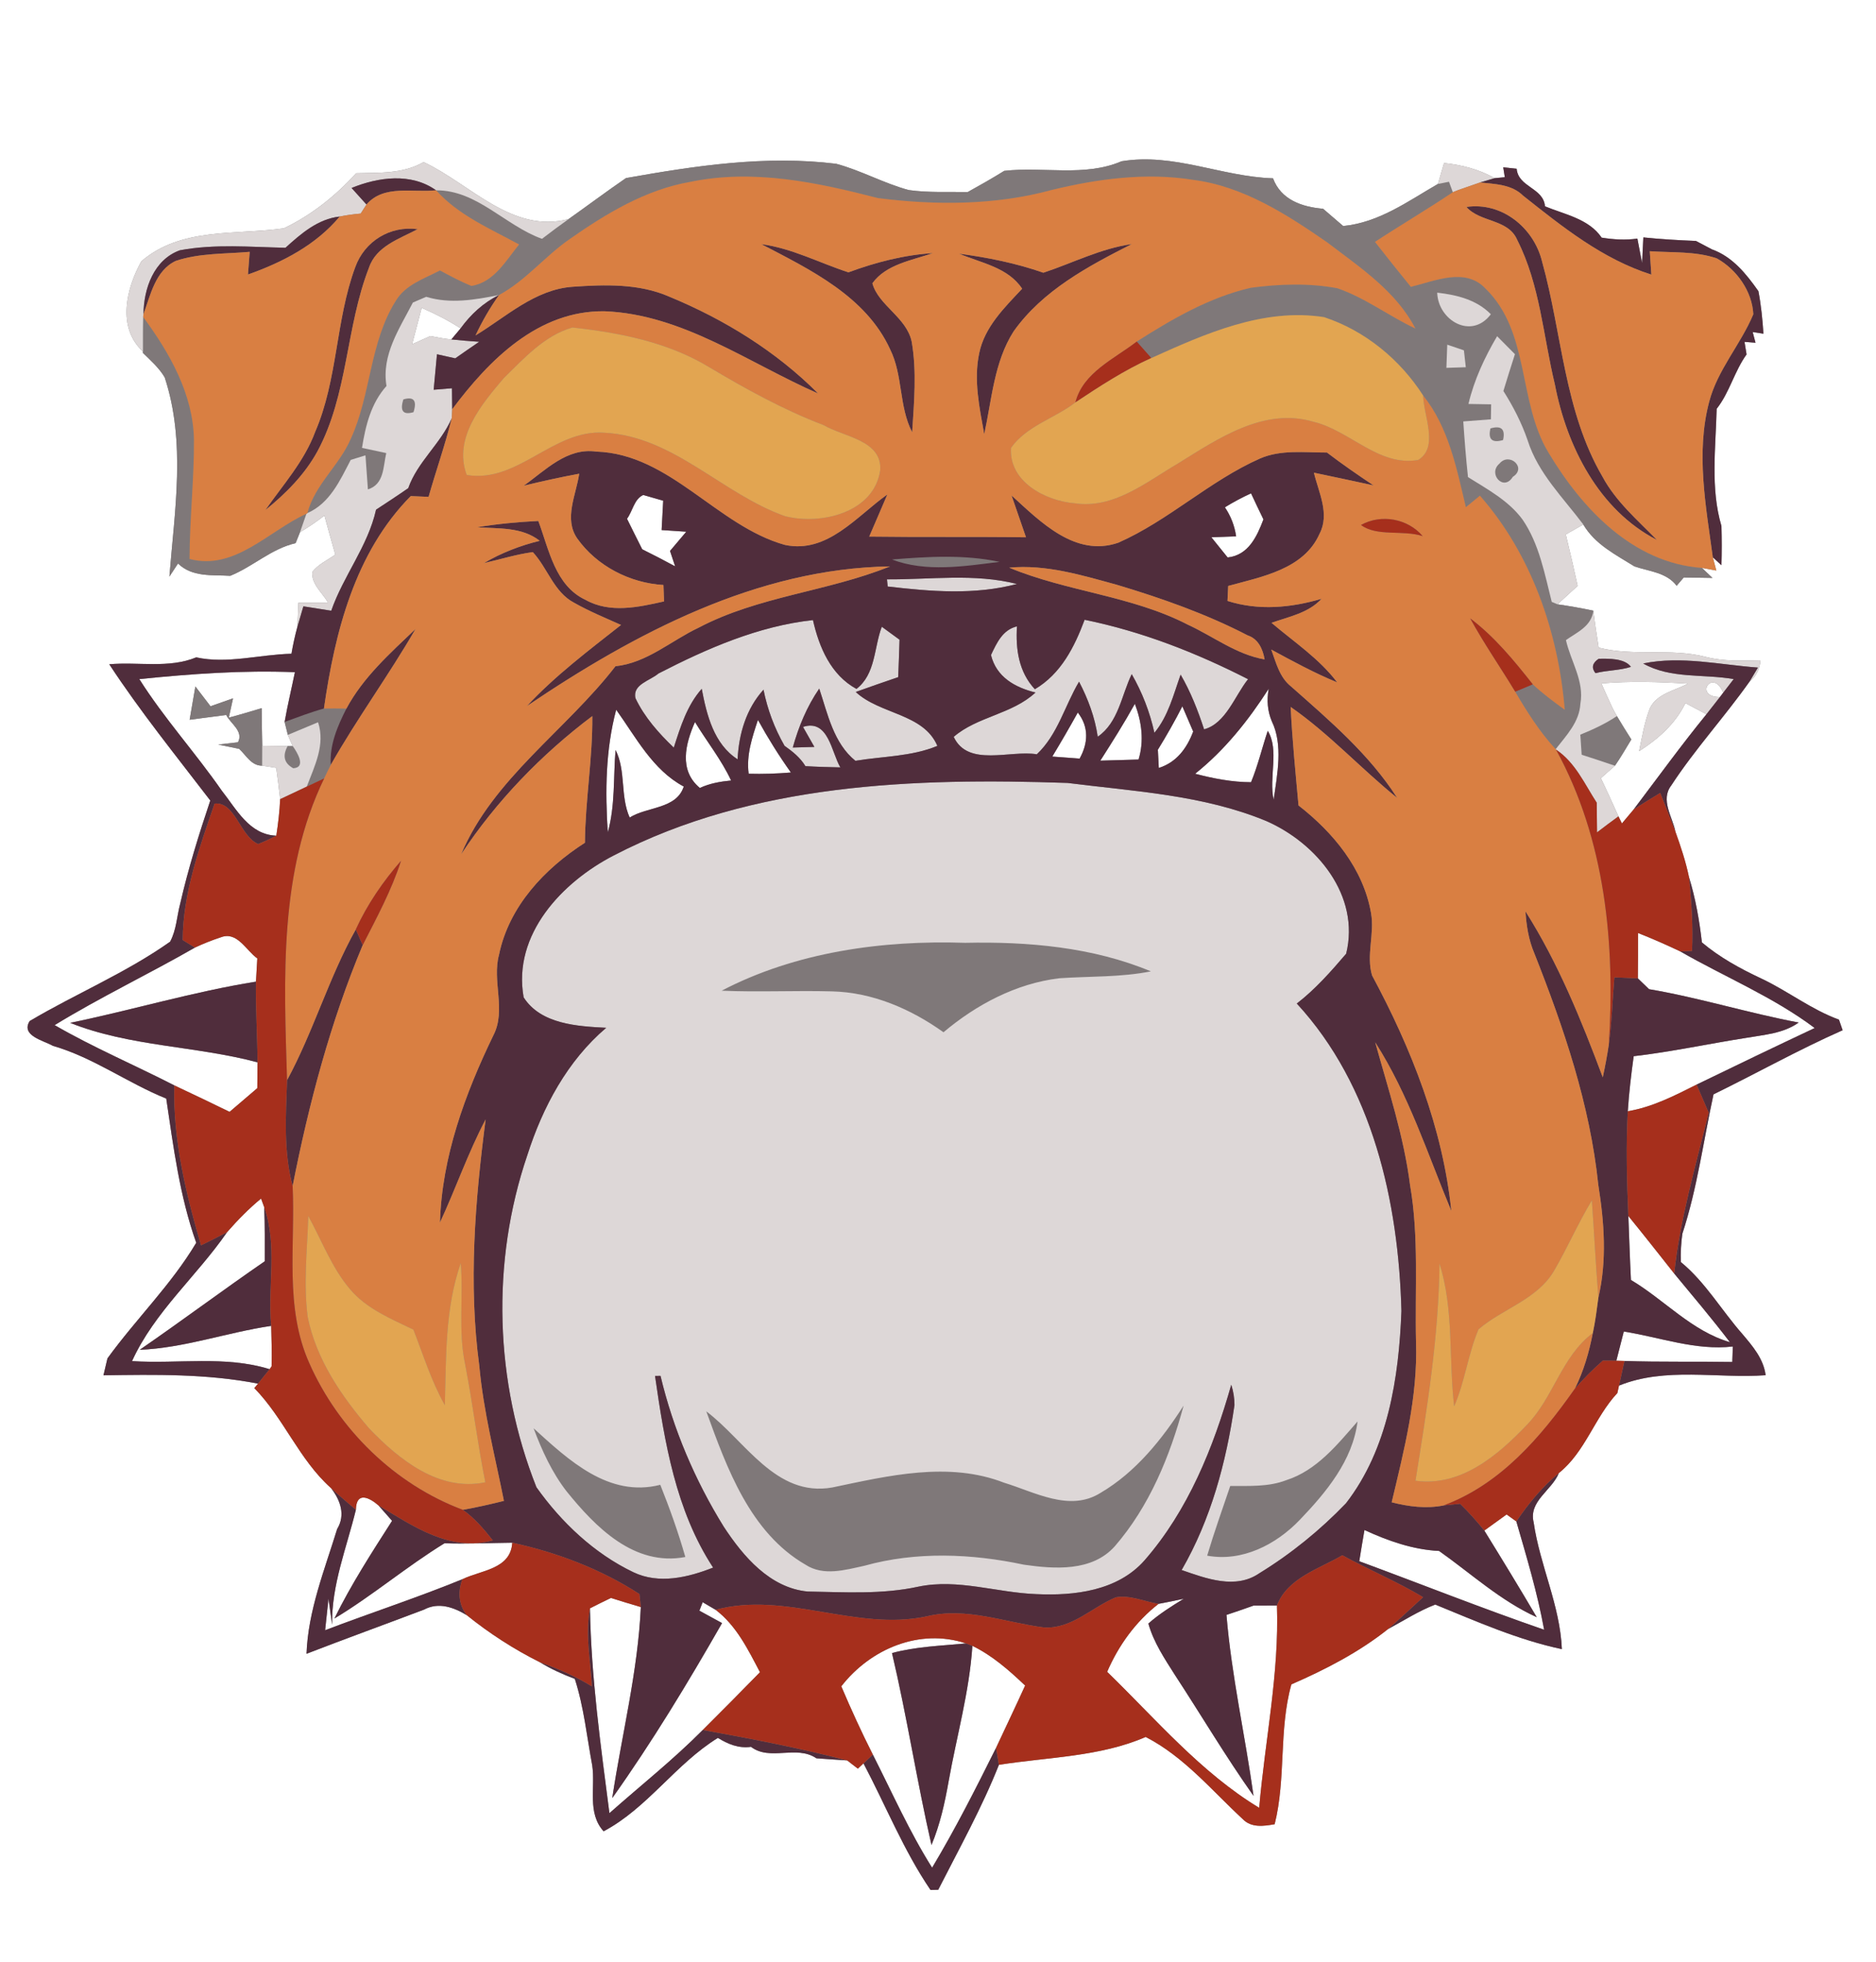 <?xml version="1.0" encoding="UTF-8" ?>
<!DOCTYPE svg PUBLIC "-//W3C//DTD SVG 1.1//EN" "http://www.w3.org/Graphics/SVG/1.1/DTD/svg11.dtd">
<svg width="239pt" height="250pt" viewBox="0 0 239 250" version="1.1" xmlns="http://www.w3.org/2000/svg">
<rect x="0" y="0" width="239" height="250" fill="#808080" stroke="none"/>
<g id="#ffffffff">
<path fill="#ffffff" opacity="1.00" d=" M 0.00 0.00 L 239.00 0.00 L 239.00 250.00 L 0.00 250.00 L 0.00 0.00 M 79.75 22.69 C 77.29 24.38 74.90 26.17 72.46 27.90 C 65.25 29.82 59.92 23.44 53.97 20.65 C 51.35 22.17 48.29 21.99 45.37 22.07 C 42.77 24.94 39.67 27.42 36.16 29.09 C 30.01 29.96 23.05 28.93 18.00 33.30 C 16.09 36.76 14.87 41.72 18.21 44.79 L 18.21 44.97 C 19.20 45.94 20.27 46.88 20.98 48.08 C 23.70 56.33 22.25 65.04 21.58 73.47 L 22.68 71.80 C 24.50 73.58 27.06 73.23 29.33 73.37 C 32.23 72.20 34.57 69.91 37.66 69.21 C 37.80 68.86 38.08 68.16 38.22 67.81 C 39.30 67.17 40.34 66.47 41.33 65.69 C 41.78 67.35 42.25 69.01 42.72 70.67 C 41.71 71.37 40.55 71.90 39.78 72.88 C 39.66 74.45 41.07 75.51 41.79 76.78 C 40.53 76.79 39.27 76.80 38.01 76.81 C 37.98 77.58 37.92 79.10 37.89 79.86 C 37.58 80.99 37.33 82.14 37.13 83.30 C 33.11 83.39 28.93 84.63 25.00 83.76 C 21.50 85.20 17.61 84.31 13.92 84.64 C 17.87 90.66 22.41 96.28 26.79 102.00 C 25.34 106.32 23.98 110.68 22.96 115.13 C 22.53 116.74 22.48 118.50 21.67 119.99 C 16.06 123.96 9.67 126.61 3.78 130.10 C 2.60 131.98 5.62 132.60 6.74 133.26 C 11.88 134.74 16.25 137.99 21.18 139.98 C 22.10 146.16 22.89 152.42 25.00 158.35 C 21.83 163.68 17.32 168.07 13.69 173.08 C 13.56 173.62 13.30 174.70 13.18 175.24 C 19.77 175.14 26.38 175.03 32.87 176.30 L 32.40 176.87 C 36.17 180.72 38.11 185.99 42.16 189.60 C 43.36 191.13 44.05 193.02 42.95 194.83 C 41.35 200.04 39.25 205.22 39.05 210.72 C 44.02 208.80 49.04 206.98 54.03 205.09 C 55.88 204.10 57.81 204.80 59.46 205.80 C 62.34 208.12 65.49 210.16 68.80 211.81 C 70.20 212.67 71.70 213.34 73.23 213.92 C 74.39 217.51 74.76 221.26 75.45 224.95 C 75.87 227.77 74.78 231.00 76.90 233.34 C 82.50 230.37 86.07 224.76 91.46 221.44 C 92.74 222.23 94.10 222.80 95.68 222.58 C 98.11 224.43 101.45 222.30 104.01 224.04 C 105.32 224.14 106.62 224.22 107.93 224.31 L 109.29 225.36 L 110.01 224.69 C 112.85 230.07 115.12 235.78 118.55 240.82 C 118.80 240.81 119.29 240.80 119.53 240.79 C 122.20 235.54 125.10 230.33 127.26 224.87 C 133.50 223.88 140.12 223.86 145.96 221.32 C 150.85 223.83 154.38 228.14 158.35 231.81 C 159.43 232.92 161.03 232.68 162.39 232.44 C 163.86 226.57 162.89 220.46 164.52 214.62 C 168.86 212.73 173.12 210.53 176.84 207.57 C 178.82 206.50 180.73 205.27 182.85 204.45 C 188.11 206.60 193.40 208.95 198.98 210.13 C 198.75 204.55 196.18 199.47 195.39 194.00 C 194.71 191.26 197.69 189.94 198.60 187.69 C 201.98 184.98 203.15 180.60 206.05 177.50 L 206.26 176.55 C 212.18 174.15 218.73 175.67 224.94 175.23 C 224.67 173.12 223.28 171.52 221.97 169.97 C 219.31 166.95 217.28 163.39 214.14 160.81 C 214.10 159.60 214.16 158.40 214.33 157.20 C 216.23 151.42 217.01 145.36 218.30 139.44 C 223.80 136.75 229.14 133.75 234.75 131.27 C 234.63 130.93 234.40 130.26 234.28 129.92 C 230.73 128.63 227.74 126.25 224.34 124.66 C 221.68 123.41 219.08 121.99 216.82 120.08 C 216.50 117.27 216.01 114.48 215.18 111.78 C 214.77 109.80 214.13 107.87 213.45 105.98 C 213.06 104.08 211.51 101.91 212.91 100.09 C 215.93 95.46 219.69 91.37 222.88 86.86 C 223.73 86.19 224.20 85.28 224.28 84.13 C 221.95 84.19 219.58 84.29 217.30 83.70 C 212.83 82.54 208.15 83.67 203.67 82.52 C 203.42 80.95 203.18 79.38 202.99 77.81 C 201.47 77.49 199.95 77.22 198.42 77.00 C 199.28 76.22 200.13 75.44 200.99 74.65 C 200.51 72.46 200.01 70.27 199.48 68.10 C 200.22 67.67 200.96 67.25 201.71 66.83 C 203.21 69.38 205.83 70.67 208.23 72.17 C 210.09 72.81 212.34 72.94 213.60 74.64 C 213.83 74.37 214.28 73.84 214.51 73.58 C 215.42 73.60 217.25 73.63 218.17 73.64 L 216.82 72.36 L 218.66 72.70 L 218.21 71.01 L 219.31 72.02 C 219.36 70.35 219.36 68.69 219.31 67.02 C 217.89 62.25 218.58 57.03 218.70 52.09 C 220.35 50.00 220.95 47.32 222.51 45.16 C 222.45 44.76 222.32 43.96 222.25 43.56 L 223.65 43.67 L 223.29 42.31 L 224.66 42.52 C 224.54 40.70 224.36 38.88 224.02 37.10 C 222.46 34.89 220.72 32.71 218.09 31.77 C 217.58 31.50 216.57 30.96 216.06 30.70 C 213.82 30.61 211.59 30.48 209.36 30.25 C 209.32 31.07 209.24 32.70 209.20 33.52 C 209.05 32.74 208.75 31.18 208.60 30.40 C 207.08 30.62 205.56 30.52 204.05 30.28 C 202.40 27.87 199.36 27.34 196.83 26.29 C 196.63 23.91 193.43 23.88 193.22 21.50 C 192.79 21.46 191.94 21.37 191.51 21.32 L 191.71 22.58 L 190.42 22.70 C 188.43 21.57 186.22 21.01 183.97 20.77 C 183.71 21.66 183.45 22.55 183.19 23.44 C 179.36 25.65 175.68 28.36 171.12 28.80 C 170.26 28.06 169.41 27.33 168.56 26.60 C 165.87 26.37 163.19 25.46 162.18 22.72 C 155.64 22.52 149.52 19.44 142.88 20.55 C 138.20 22.57 132.89 21.20 127.94 21.77 C 126.41 22.72 124.86 23.60 123.29 24.47 C 120.79 24.43 118.27 24.57 115.79 24.22 C 112.61 23.37 109.71 21.72 106.53 20.87 C 97.54 19.76 88.60 21.12 79.75 22.69 M 206.33 72.18 C 206.84 72.69 206.84 72.69 206.33 72.18 Z" />
<path fill="#ffffff" opacity="1.00" d=" M 53.72 39.23 C 55.44 39.97 57.10 40.82 58.68 41.84 L 57.50 43.25 C 56.60 43.17 55.71 42.98 54.82 42.82 C 54.04 43.16 53.27 43.51 52.50 43.86 C 52.90 42.32 53.31 40.77 53.72 39.23 Z" />
<path fill="#ffffff" opacity="1.00" d=" M 79.88 66.10 C 80.60 65.14 80.78 63.59 81.95 63.07 C 82.58 63.25 83.85 63.62 84.49 63.80 C 84.42 65.04 84.35 66.29 84.29 67.54 C 85.07 67.60 86.64 67.70 87.43 67.75 C 86.91 68.36 85.88 69.59 85.36 70.20 C 85.52 70.69 85.85 71.67 86.01 72.16 C 84.63 71.41 83.23 70.69 81.82 69.99 C 81.16 68.69 80.52 67.39 79.88 66.10 Z" />
<path fill="#ffffff" opacity="1.00" d=" M 156.05 64.64 C 157.12 63.98 158.23 63.39 159.38 62.86 C 159.90 63.97 160.42 65.08 160.96 66.18 C 160.13 68.37 159.04 70.75 156.40 71.03 C 155.71 70.17 155.02 69.32 154.33 68.46 C 155.12 68.43 156.69 68.37 157.48 68.34 C 157.29 67.00 156.81 65.77 156.05 64.64 Z" />
<path fill="#ffffff" opacity="1.00" d=" M 17.75 86.53 C 24.34 85.86 30.94 85.38 37.57 85.65 C 37.14 87.76 36.63 89.86 36.26 91.99 C 36.36 92.40 36.57 93.23 36.67 93.64 C 36.86 94.12 37.08 94.60 37.30 95.07 L 36.64 95.07 C 35.83 95.06 34.22 95.03 33.41 95.02 C 33.38 93.42 33.34 91.83 33.34 90.23 C 31.95 90.65 30.56 91.07 29.15 91.44 L 29.69 88.98 C 28.73 89.32 27.78 89.65 26.82 89.99 C 26.18 89.15 25.53 88.31 24.89 87.47 C 24.64 88.88 24.41 90.30 24.16 91.71 C 25.72 91.51 27.27 91.30 28.82 91.10 C 29.37 92.22 31.06 93.15 30.32 94.58 C 29.69 94.65 28.43 94.80 27.80 94.87 C 28.47 95.01 29.81 95.28 30.47 95.42 C 31.36 96.24 32.02 97.58 33.40 97.56 C 33.85 97.63 34.74 97.77 35.19 97.84 C 35.37 99.17 35.55 100.49 35.69 101.83 C 35.62 103.39 35.44 104.94 35.20 106.48 C 31.76 106.36 30.13 103.11 28.25 100.74 C 24.89 95.90 20.90 91.52 17.75 86.53 Z" />
<path fill="#ffffff" opacity="1.00" d=" M 204.01 87.08 C 207.68 86.77 211.36 86.88 215.03 87.11 C 213.37 88.00 211.12 88.36 210.21 90.21 C 209.51 91.98 209.20 93.86 208.82 95.71 C 211.25 94.17 213.44 92.22 214.72 89.59 C 215.61 90.06 216.50 90.53 217.40 91.01 C 214.18 94.96 211.19 99.09 208.11 103.16 C 207.74 103.60 207.00 104.48 206.63 104.92 L 206.19 104.02 C 205.46 102.39 204.72 100.76 203.95 99.15 C 204.40 98.76 205.29 97.96 205.74 97.57 C 206.49 96.49 207.14 95.35 207.83 94.22 C 207.20 93.24 206.59 92.24 205.99 91.24 L 205.69 90.70 L 205.55 90.44 L 205.44 90.23 C 204.95 89.18 204.47 88.14 204.01 87.08 Z" />
<path fill="#ffffff" opacity="1.00" d=" M 219.12 88.81 C 215.70 88.83 218.18 85.03 219.54 88.26 L 219.12 88.81 Z" />
<path fill="#ffffff" opacity="1.00" d=" M 152.26 98.59 C 156.02 95.59 159.04 91.80 161.63 87.76 C 161.36 89.24 161.49 90.62 162.02 91.89 C 163.49 94.89 162.72 98.67 162.26 101.90 C 161.62 99.08 163.01 95.55 161.51 93.12 C 160.78 95.30 160.26 97.54 159.38 99.67 C 156.96 99.66 154.59 99.20 152.26 98.59 Z" />
<path fill="#ffffff" opacity="1.00" d=" M 140.18 96.92 C 141.70 94.54 143.21 92.15 144.58 89.68 C 145.45 91.97 145.78 94.40 145.05 96.78 C 143.43 96.83 141.80 96.88 140.18 96.92 Z" />
<path fill="#ffffff" opacity="1.00" d=" M 150.63 90.00 C 151.08 91.07 151.54 92.14 152.01 93.21 C 151.21 95.34 149.89 97.14 147.63 97.85 C 147.60 97.27 147.54 96.11 147.51 95.53 C 148.62 93.73 149.67 91.88 150.63 90.00 Z" />
<path fill="#ffffff" opacity="1.00" d=" M 78.50 90.43 C 81.02 93.94 83.15 98.11 87.11 100.22 C 86.18 103.11 82.45 102.76 80.22 104.17 C 78.99 101.43 79.77 98.20 78.42 95.56 C 78.13 99.07 78.39 102.64 77.43 106.06 C 77.09 100.82 77.15 95.53 78.50 90.43 Z" />
<path fill="#ffffff" opacity="1.00" d=" M 137.31 90.79 C 138.74 92.62 138.64 94.69 137.54 96.66 C 136.38 96.57 135.22 96.48 134.06 96.40 C 135.18 94.55 136.26 92.68 137.31 90.79 Z" />
<path fill="#ffffff" opacity="1.00" d=" M 88.54 92.00 C 90.05 94.49 91.90 96.79 93.14 99.45 C 91.77 99.58 90.41 99.82 89.16 100.40 C 86.46 98.15 87.31 94.79 88.54 92.00 Z" />
<path fill="#ffffff" opacity="1.00" d=" M 96.56 91.73 C 97.83 94.04 99.23 96.28 100.76 98.43 C 98.97 98.58 97.17 98.64 95.38 98.59 C 95.06 96.22 95.83 93.94 96.56 91.73 Z" />
<path fill="#ffffff" opacity="1.00" d=" M 24.83 120.74 C 25.92 120.23 27.03 119.79 28.16 119.42 C 30.22 118.64 31.35 121.11 32.78 122.12 C 32.74 122.86 32.65 124.34 32.61 125.08 C 24.62 126.36 16.86 128.70 8.94 130.33 C 16.52 133.36 24.95 133.26 32.81 135.36 C 32.80 136.45 32.79 137.55 32.78 138.65 C 31.60 139.66 30.43 140.67 29.25 141.67 C 26.92 140.53 24.57 139.41 22.21 138.30 C 17.14 135.70 11.89 133.47 6.96 130.62 C 12.77 127.06 18.93 124.13 24.83 120.74 Z" />
<path fill="#ffffff" opacity="1.00" d=" M 208.68 118.88 C 210.50 119.60 212.30 120.39 214.07 121.23 C 219.77 124.50 225.92 127.03 231.19 130.99 C 226.16 133.36 221.14 135.77 216.14 138.20 C 213.33 139.61 210.51 141.07 207.38 141.59 C 207.53 139.24 207.81 136.91 208.13 134.58 C 212.95 134.02 217.69 132.99 222.48 132.24 C 224.77 131.84 227.20 131.69 229.15 130.29 C 222.75 129.09 216.51 127.13 210.09 126.04 C 209.73 125.70 209.02 125.01 208.66 124.66 C 208.69 122.73 208.68 120.80 208.68 118.88 Z" />
<path fill="#ffffff" opacity="1.00" d=" M 28.93 157.00 C 30.27 155.47 31.69 154.01 33.26 152.72 C 33.36 152.99 33.56 153.54 33.66 153.82 C 33.76 156.11 33.73 158.41 33.73 160.71 C 28.37 164.40 23.16 168.30 17.80 171.99 C 23.51 171.75 28.93 169.77 34.55 168.94 C 34.59 170.65 34.65 172.37 34.60 174.09 L 34.35 174.46 C 28.67 172.70 22.66 173.81 16.82 173.43 C 19.67 167.16 25.07 162.60 28.93 157.00 Z" />
<path fill="#ffffff" opacity="1.00" d=" M 207.45 154.94 C 209.42 157.36 211.35 159.81 213.29 162.27 C 215.68 165.16 218.11 168.03 220.39 171.02 C 215.52 169.61 212.05 165.63 207.78 163.09 C 207.64 160.38 207.56 157.66 207.45 154.94 Z" />
<path fill="#ffffff" opacity="1.00" d=" M 206.87 169.66 C 211.49 170.39 216.02 172.11 220.76 171.57 C 220.74 172.07 220.70 173.05 220.69 173.54 C 216.11 173.46 211.53 173.57 206.95 173.41 C 206.70 173.40 206.18 173.39 205.92 173.38 C 206.23 172.14 206.55 170.90 206.87 169.66 Z" />
<path fill="#ffffff" opacity="1.00" d=" M 45.34 192.37 C 45.39 190.00 47.04 190.79 48.22 191.82 C 48.66 192.31 49.52 193.29 49.95 193.78 C 47.35 197.84 44.73 201.90 42.60 206.23 C 47.46 203.31 51.79 199.61 56.63 196.64 C 59.50 196.74 62.38 196.60 65.26 196.57 C 65.06 199.96 61.29 200.06 58.91 201.22 C 53.15 203.58 47.23 205.50 41.42 207.72 C 41.56 206.38 41.70 205.04 41.85 203.70 C 41.96 204.53 42.19 206.19 42.31 207.02 C 42.22 201.96 44.16 197.21 45.34 192.37 Z" />
<path fill="#ffffff" opacity="1.00" d=" M 189.10 195.02 C 190.04 194.34 190.99 193.65 191.94 192.97 C 192.25 193.20 192.87 193.64 193.18 193.86 C 194.50 198.42 195.87 202.98 196.72 207.66 C 188.81 204.93 181.02 201.83 173.17 198.93 C 173.38 197.60 173.60 196.27 173.83 194.95 C 176.84 196.34 180.00 197.45 183.34 197.62 C 187.43 200.51 191.18 203.98 195.78 206.06 C 193.60 202.35 191.36 198.68 189.10 195.02 Z" />
<path fill="#ffffff" opacity="1.00" d=" M 75.16 204.93 C 76.04 204.48 76.94 204.04 77.83 203.61 C 79.10 204.01 80.36 204.39 81.64 204.77 C 81.27 212.97 79.22 221.01 78.00 229.11 C 83.08 221.96 87.64 214.42 91.99 206.81 C 91.27 206.41 89.82 205.62 89.10 205.23 C 89.20 204.96 89.42 204.42 89.52 204.15 C 90.07 204.47 90.62 204.79 91.17 205.12 C 93.83 207.14 95.30 210.19 96.82 213.07 C 94.41 215.54 91.98 217.99 89.53 220.43 C 85.79 224.20 81.61 227.51 77.64 231.03 C 76.52 222.36 75.31 213.69 75.16 204.93 Z" />
<path fill="#ffffff" opacity="1.00" d=" M 147.60 204.36 C 148.67 204.16 149.74 203.94 150.81 203.71 C 149.24 204.67 147.68 205.65 146.30 206.87 C 146.97 209.26 148.37 211.35 149.69 213.43 C 153.04 218.55 156.16 223.83 159.70 228.83 C 158.63 221.13 156.89 213.52 156.25 205.77 C 157.40 205.39 158.56 204.99 159.71 204.58 C 160.45 204.58 161.94 204.57 162.68 204.57 C 162.98 213.24 161.16 221.75 160.42 230.35 C 152.97 225.84 147.25 219.04 141.05 213.02 C 142.51 209.64 144.69 206.62 147.60 204.36 Z" />
<path fill="#ffffff" opacity="1.00" d=" M 107.18 214.87 C 110.87 210.11 117.14 207.43 123.07 209.40 C 119.92 209.71 116.72 209.79 113.64 210.63 C 115.55 218.73 116.81 226.97 118.67 235.09 C 119.76 232.48 120.37 229.71 120.86 226.94 C 121.88 221.20 123.50 215.55 123.88 209.71 C 126.43 210.95 128.56 212.83 130.60 214.77 C 129.40 217.42 128.13 220.05 126.90 222.70 C 124.33 227.86 121.72 233.02 118.75 237.98 C 115.85 233.38 113.65 228.40 111.20 223.57 C 109.76 220.72 108.43 217.81 107.18 214.87 Z" />
</g>
<g id="#7f7879ff">
<path fill="#7f7879" opacity="1.00" d=" M 79.75 22.69 C 88.60 21.12 97.54 19.76 106.53 20.87 C 109.71 21.72 112.61 23.37 115.79 24.22 C 118.27 24.57 120.79 24.43 123.29 24.47 C 124.86 23.60 126.41 22.72 127.94 21.77 C 132.89 21.20 138.20 22.57 142.88 20.55 C 149.52 19.44 155.64 22.52 162.18 22.72 C 163.19 25.46 165.87 26.37 168.56 26.60 C 169.41 27.33 170.26 28.06 171.12 28.80 C 175.68 28.36 179.36 25.65 183.19 23.44 L 184.60 23.16 L 185.09 24.49 C 181.83 26.68 178.45 28.67 175.17 30.82 C 176.67 32.74 178.19 34.65 179.74 36.55 C 182.76 35.82 186.67 34.03 189.23 36.75 C 194.96 42.30 193.34 51.19 197.28 57.68 C 201.54 64.80 208.03 71.74 216.82 72.36 L 218.17 73.64 C 217.25 73.63 215.42 73.60 214.51 73.58 C 214.28 73.84 213.83 74.37 213.60 74.64 C 212.34 72.94 210.09 72.81 208.23 72.17 C 205.83 70.67 203.21 69.38 201.71 66.83 C 199.14 63.41 195.94 60.29 194.62 56.11 C 193.86 53.89 192.78 51.79 191.53 49.82 C 192.00 48.25 192.50 46.69 193.00 45.13 C 192.43 44.56 191.30 43.41 190.73 42.84 C 189.14 45.54 187.80 48.41 187.08 51.47 C 187.80 51.48 189.25 51.51 189.97 51.52 L 189.94 53.43 C 188.76 53.52 187.59 53.61 186.42 53.70 C 186.58 56.07 186.77 58.44 187.02 60.79 C 189.50 62.35 192.20 63.79 193.97 66.20 C 196.10 69.31 196.78 73.10 197.69 76.69 C 197.87 76.77 198.24 76.92 198.42 77.00 C 199.95 77.22 201.47 77.49 202.99 77.81 C 202.75 79.81 200.94 80.54 199.50 81.56 C 200.10 84.25 201.86 86.79 201.34 89.66 C 201.22 92.00 199.54 93.72 198.19 95.46 C 196.15 93.26 194.55 90.72 193.04 88.14 C 193.60 87.90 194.72 87.44 195.28 87.20 C 196.54 88.39 197.95 89.42 199.35 90.44 C 198.53 80.61 195.13 70.65 188.54 63.16 C 187.94 63.65 187.35 64.14 186.75 64.63 C 185.57 59.69 184.57 54.47 181.31 50.40 C 178.35 45.79 173.91 42.14 168.69 40.41 C 160.96 39.20 153.55 42.52 146.68 45.62 C 146.21 45.10 145.29 44.05 144.82 43.52 C 149.33 40.65 154.08 37.88 159.34 36.67 C 162.99 36.18 166.76 36.05 170.39 36.73 C 173.93 37.95 176.95 40.28 180.32 41.86 C 177.84 37.08 173.24 34.06 169.08 30.88 C 163.92 27.31 158.39 23.74 152.03 22.92 C 146.01 21.95 139.88 22.78 134.01 24.20 C 126.81 26.17 119.19 26.17 111.84 25.24 C 104.08 23.23 95.98 21.51 87.97 23.17 C 82.27 24.15 77.21 27.22 72.54 30.49 C 69.40 32.67 66.97 35.76 63.58 37.59 C 60.53 38.20 57.36 38.76 54.30 37.82 C 53.87 38.00 53.02 38.37 52.60 38.55 C 50.89 41.88 48.58 45.23 49.24 49.18 C 47.27 51.38 46.57 54.23 46.12 57.07 C 47.15 57.29 48.18 57.51 49.21 57.73 C 48.80 59.46 48.97 61.70 46.87 62.36 C 46.76 60.92 46.66 59.47 46.56 58.02 C 46.09 58.17 45.15 58.46 44.68 58.60 C 43.32 61.21 42.03 64.12 39.16 65.38 C 40.11 61.74 43.24 59.30 44.69 55.91 C 47.28 50.27 47.07 43.64 50.43 38.32 C 51.66 36.27 54.05 35.51 56.05 34.46 C 57.36 35.16 58.67 35.88 60.06 36.43 C 62.92 35.99 64.45 33.21 66.13 31.15 C 62.44 29.13 58.43 27.45 55.56 24.25 C 60.76 24.21 64.35 28.74 69.05 30.43 C 70.17 29.57 71.31 28.72 72.46 27.90 C 74.90 26.17 77.29 24.38 79.75 22.69 M 183.10 37.29 C 183.20 40.81 187.46 43.34 189.93 40.04 C 188.10 38.18 185.60 37.58 183.10 37.29 M 184.38 43.92 C 184.35 44.66 184.29 46.13 184.27 46.87 C 184.89 46.85 186.12 46.81 186.74 46.79 C 186.68 46.25 186.56 45.18 186.50 44.64 C 185.97 44.46 184.91 44.10 184.38 43.92 M 182.28 48.25 C 182.82 48.76 182.82 48.76 182.28 48.25 Z" />
<path fill="#7f7879" opacity="1.00" d=" M 18.21 44.79 C 18.21 43.32 18.20 41.86 18.24 40.39 C 21.60 44.95 24.60 50.19 24.71 56.00 C 24.74 61.08 24.16 66.14 24.15 71.22 C 29.89 72.75 34.24 67.63 39.04 65.46 C 38.84 66.05 38.42 67.22 38.22 67.81 C 38.08 68.16 37.80 68.86 37.66 69.21 C 34.57 69.91 32.23 72.20 29.33 73.37 C 27.06 73.23 24.50 73.58 22.68 71.80 L 21.58 73.47 C 22.25 65.04 23.70 56.33 20.98 48.08 C 20.27 46.88 19.20 45.94 18.21 44.97 L 18.21 44.79 Z" />
<path fill="#7f7879" opacity="1.00" d=" M 51.39 50.89 C 52.72 50.50 53.15 51.04 52.68 52.52 C 51.35 52.91 50.92 52.36 51.39 50.89 Z" />
<path fill="#7f7879" opacity="1.00" d=" M 189.88 54.59 C 191.26 54.18 191.80 54.68 191.49 56.07 C 190.09 56.48 189.55 55.99 189.88 54.59 Z" />
<path fill="#7f7879" opacity="1.00" d=" M 191.03 59.07 C 192.28 57.56 194.57 59.60 192.73 60.76 C 191.56 62.68 189.50 60.36 191.03 59.07 Z" />
<path fill="#7f7879" opacity="1.00" d=" M 113.64 71.29 C 118.19 70.92 122.84 70.64 127.34 71.59 C 122.86 72.15 117.95 72.94 113.64 71.29 Z" />
<path fill="#7f7879" opacity="1.00" d=" M 24.16 91.71 C 24.41 90.30 24.64 88.88 24.89 87.47 C 25.53 88.31 26.18 89.15 26.82 89.99 C 27.78 89.65 28.73 89.32 29.69 88.98 L 29.15 91.44 C 30.56 91.07 31.95 90.65 33.34 90.23 C 33.34 91.83 33.38 93.42 33.41 95.02 C 33.40 95.65 33.40 96.93 33.40 97.56 C 32.02 97.58 31.36 96.24 30.47 95.42 C 29.81 95.28 28.47 95.01 27.80 94.87 C 28.43 94.80 29.69 94.65 30.32 94.58 C 31.06 93.15 29.37 92.22 28.82 91.10 C 27.27 91.30 25.72 91.51 24.16 91.71 Z" />
<path fill="#7f7879" opacity="1.00" d=" M 36.26 91.99 C 37.92 91.39 39.57 90.75 41.27 90.28 C 42.22 90.27 43.18 90.27 44.13 90.29 C 43.00 92.52 41.97 94.90 42.14 97.46 C 41.85 98.03 41.57 98.60 41.30 99.18 C 40.75 99.45 39.64 99.97 39.08 100.23 C 40.07 97.61 41.47 94.89 40.52 92.03 C 39.56 92.44 37.63 93.24 36.67 93.64 C 36.57 93.23 36.36 92.40 36.26 91.99 Z" />
<path fill="#7f7879" opacity="1.00" d=" M 205.44 90.23 L 205.55 90.44 L 205.69 90.70 C 205.62 90.58 205.50 90.35 205.44 90.23 Z" />
<path fill="#7f7879" opacity="1.00" d=" M 201.33 93.61 C 202.94 92.95 204.54 92.22 205.99 91.24 C 206.59 92.24 207.20 93.24 207.83 94.22 C 207.14 95.35 206.49 96.49 205.74 97.57 C 204.33 97.09 202.91 96.62 201.50 96.17 C 201.44 95.32 201.38 94.46 201.33 93.61 Z" />
<path fill="#7f7879" opacity="1.00" d=" M 36.64 95.07 L 37.30 95.07 C 37.82 95.80 39.08 97.79 37.36 97.89 C 36.20 97.26 35.96 96.32 36.64 95.07 Z" />
<path fill="#7f7879" opacity="1.00" d=" M 91.94 126.23 C 101.38 121.30 112.40 119.78 122.96 120.13 C 130.93 119.96 139.21 120.67 146.62 123.77 C 142.76 124.54 138.83 124.38 134.93 124.65 C 129.44 125.32 124.39 128.00 120.20 131.53 C 116.05 128.56 111.15 126.44 105.99 126.32 C 101.31 126.19 96.62 126.44 91.94 126.23 Z" />
<path fill="#7f7879" opacity="1.00" d=" M 140.22 190.21 C 144.68 187.59 148.04 183.40 150.79 179.10 C 149.05 185.55 146.43 191.95 142.01 197.04 C 139.10 200.28 134.35 199.93 130.44 199.37 C 123.78 197.95 116.72 197.66 110.11 199.51 C 107.67 200.04 104.90 200.86 102.62 199.37 C 95.57 195.29 92.61 187.09 89.98 179.83 C 94.94 183.56 98.81 190.81 106.03 189.53 C 113.15 188.04 120.83 186.17 127.91 188.92 C 131.83 190.11 136.28 192.70 140.22 190.21 Z" />
<path fill="#7f7879" opacity="1.00" d=" M 163.87 188.60 C 167.75 187.36 170.37 184.07 172.95 181.12 C 172.32 186.11 168.96 190.14 165.60 193.65 C 162.58 196.81 158.25 199.04 153.79 198.22 C 154.68 195.23 155.73 192.30 156.73 189.34 C 159.12 189.32 161.59 189.48 163.87 188.60 Z" />
<path fill="#7f7879" opacity="1.00" d=" M 67.98 181.99 C 72.41 186.01 77.54 190.87 84.12 189.19 C 85.32 192.20 86.42 195.26 87.31 198.39 C 80.80 199.63 75.87 194.59 72.17 190.01 C 70.31 187.60 69.04 184.82 67.98 181.99 Z" />
</g>
<g id="#ddd7d7ff">
<path fill="#ddd7d7" opacity="1.00" d=" M 45.37 22.07 C 48.29 21.99 51.35 22.17 53.97 20.65 C 59.92 23.44 65.25 29.82 72.46 27.90 C 71.31 28.72 70.17 29.57 69.05 30.43 C 64.35 28.74 60.76 24.21 55.56 24.25 L 55.56 24.25 C 52.37 21.98 48.21 22.56 44.79 23.95 C 45.27 24.48 46.22 25.54 46.69 26.06 C 46.51 26.35 46.14 26.92 45.95 27.21 C 45.05 27.29 44.16 27.41 43.28 27.59 C 40.50 27.90 38.35 29.77 36.37 31.57 C 31.89 31.48 27.36 31.06 22.92 31.89 C 19.60 33.08 18.31 36.77 18.28 40.03 L 18.24 40.39 C 18.20 41.86 18.21 43.32 18.21 44.79 C 14.87 41.72 16.09 36.76 18.00 33.30 C 23.05 28.93 30.01 29.96 36.16 29.09 C 39.67 27.42 42.77 24.94 45.37 22.07 Z" />
<path fill="#ddd7d7" opacity="1.00" d=" M 183.97 20.77 C 186.22 21.01 188.43 21.57 190.42 22.70 C 189.95 22.83 189.03 23.11 188.56 23.25 C 187.87 23.49 186.48 23.97 185.79 24.21 C 185.69 24.25 185.49 24.33 185.39 24.37 L 185.09 24.49 L 184.60 23.16 L 183.19 23.44 C 183.45 22.55 183.71 21.66 183.97 20.77 Z" />
<path fill="#ddd7d7" opacity="1.00" d=" M 54.30 37.82 C 57.36 38.76 60.53 38.20 63.58 37.59 C 61.59 38.56 59.97 40.06 58.68 41.84 C 57.10 40.82 55.44 39.97 53.72 39.23 C 53.31 40.77 52.90 42.32 52.50 43.86 C 53.27 43.51 54.04 43.16 54.82 42.82 C 55.71 42.98 56.60 43.17 57.50 43.25 C 58.68 43.37 59.87 43.47 61.05 43.55 C 60.03 44.24 59.01 44.95 58.00 45.66 C 57.42 45.53 56.25 45.27 55.67 45.14 C 55.53 46.65 55.39 48.15 55.25 49.66 C 55.83 49.61 57.00 49.52 57.58 49.47 C 57.59 50.14 57.61 51.48 57.61 52.15 C 57.60 52.44 57.56 53.01 57.55 53.29 C 56.14 56.55 53.19 58.84 52.01 62.20 C 50.66 63.14 49.28 64.04 47.91 64.94 C 46.87 69.60 43.75 73.36 42.20 77.82 C 41.02 77.63 39.84 77.45 38.65 77.26 C 38.46 77.91 38.08 79.21 37.89 79.86 C 37.92 79.10 37.98 77.58 38.01 76.81 C 39.27 76.80 40.53 76.79 41.79 76.78 C 41.07 75.51 39.66 74.45 39.78 72.88 C 40.55 71.90 41.71 71.37 42.72 70.67 C 42.25 69.01 41.78 67.35 41.33 65.69 C 40.34 66.47 39.30 67.17 38.22 67.81 C 38.42 67.22 38.84 66.05 39.04 65.46 L 39.16 65.38 C 42.03 64.12 43.32 61.21 44.68 58.60 C 45.15 58.46 46.09 58.17 46.56 58.02 C 46.66 59.47 46.76 60.92 46.87 62.36 C 48.97 61.70 48.80 59.46 49.21 57.73 C 48.18 57.51 47.15 57.29 46.12 57.07 C 46.57 54.23 47.27 51.38 49.24 49.18 C 48.58 45.23 50.89 41.88 52.60 38.55 C 53.02 38.37 53.87 38.00 54.30 37.82 M 51.39 50.89 C 50.92 52.36 51.35 52.91 52.68 52.52 C 53.15 51.04 52.72 50.50 51.39 50.89 Z" />
<path fill="#ddd7d7" opacity="1.00" d=" M 183.10 37.29 C 185.60 37.58 188.10 38.18 189.93 40.04 C 187.46 43.34 183.20 40.81 183.10 37.29 Z" />
<path fill="#ddd7d7" opacity="1.00" d=" M 184.38 43.92 C 184.91 44.10 185.97 44.46 186.50 44.64 C 186.56 45.18 186.68 46.25 186.74 46.79 C 186.12 46.81 184.89 46.85 184.27 46.87 C 184.29 46.13 184.35 44.66 184.38 43.92 Z" />
<path fill="#ddd7d7" opacity="1.00" d=" M 187.08 51.47 C 187.80 48.41 189.14 45.54 190.73 42.84 C 191.30 43.41 192.43 44.56 193.00 45.13 C 192.50 46.69 192.00 48.25 191.53 49.82 C 192.78 51.79 193.86 53.89 194.62 56.11 C 195.94 60.29 199.14 63.41 201.71 66.83 C 200.96 67.25 200.22 67.67 199.48 68.10 C 200.01 70.27 200.51 72.46 200.99 74.65 C 200.13 75.44 199.28 76.22 198.42 77.00 C 198.24 76.92 197.87 76.77 197.69 76.69 C 196.78 73.10 196.10 69.31 193.97 66.20 C 192.20 63.79 189.50 62.35 187.02 60.79 C 186.77 58.44 186.58 56.07 186.42 53.70 C 187.59 53.61 188.76 53.52 189.94 53.43 L 189.97 51.52 C 189.25 51.51 187.80 51.48 187.08 51.47 M 189.88 54.59 C 189.55 55.99 190.09 56.48 191.49 56.07 C 191.80 54.68 191.26 54.18 189.88 54.59 M 191.03 59.07 C 189.50 60.36 191.56 62.68 192.73 60.76 C 194.57 59.60 192.28 57.56 191.03 59.07 Z" />
<path fill="#ddd7d7" opacity="1.00" d=" M 182.28 48.25 C 182.82 48.76 182.82 48.76 182.28 48.25 Z" />
<path fill="#ddd7d7" opacity="1.00" d=" M 206.33 72.18 C 206.84 72.69 206.84 72.69 206.33 72.18 Z" />
<path fill="#ddd7d7" opacity="1.00" d=" M 113.00 73.82 C 118.50 73.86 124.16 73.03 129.56 74.41 C 124.15 75.84 118.56 75.37 113.09 74.73 L 113.00 73.82 Z" />
<path fill="#ddd7d7" opacity="1.00" d=" M 202.99 77.81 C 203.18 79.38 203.42 80.95 203.67 82.52 C 208.15 83.67 212.83 82.54 217.30 83.70 C 219.58 84.29 221.95 84.19 224.28 84.13 C 224.20 85.28 223.73 86.19 222.88 86.86 L 223.96 85.06 C 219.10 84.71 214.20 83.54 209.34 84.54 C 212.82 86.52 217.04 85.85 220.87 86.53 C 220.54 86.96 219.87 87.82 219.54 88.26 C 218.18 85.03 215.70 88.83 219.12 88.81 C 218.55 89.55 217.98 90.28 217.40 91.01 C 216.50 90.53 215.61 90.06 214.72 89.59 C 213.44 92.22 211.25 94.17 208.82 95.71 C 209.20 93.86 209.51 91.98 210.21 90.21 C 211.12 88.36 213.37 88.00 215.03 87.11 C 211.36 86.88 207.68 86.77 204.01 87.08 C 204.47 88.14 204.95 89.18 205.44 90.23 C 205.50 90.35 205.62 90.58 205.69 90.70 L 205.99 91.24 C 204.54 92.22 202.94 92.95 201.33 93.61 C 201.38 94.46 201.44 95.32 201.50 96.17 C 202.91 96.62 204.33 97.09 205.74 97.57 C 205.29 97.96 204.40 98.76 203.95 99.15 C 204.72 100.76 205.46 102.39 206.19 104.02 C 205.27 104.69 204.36 105.37 203.46 106.06 C 203.45 104.80 203.44 103.54 203.42 102.28 C 201.87 99.89 200.69 97.15 198.23 95.51 L 198.19 95.46 C 199.54 93.72 201.22 92.00 201.34 89.66 C 201.86 86.79 200.10 84.25 199.50 81.56 C 200.94 80.54 202.75 79.81 202.99 77.81 M 203.26 85.77 C 204.74 85.39 206.33 85.44 207.78 84.97 C 206.99 83.88 204.96 83.91 203.67 83.94 C 202.86 84.48 202.72 85.09 203.26 85.77 Z" />
<path fill="#ddd7d7" opacity="1.00" d=" M 83.88 85.82 C 90.05 82.64 96.61 79.77 103.57 79.01 C 104.35 82.46 105.84 86.00 109.11 87.78 C 111.57 85.89 111.33 82.53 112.34 79.86 C 113.09 80.41 113.84 80.96 114.60 81.51 C 114.55 83.10 114.50 84.69 114.43 86.28 C 112.62 86.90 110.81 87.52 109.02 88.17 C 112.11 91.05 117.65 90.89 119.42 95.04 C 116.12 96.41 112.47 96.36 108.98 96.94 C 106.20 94.71 105.44 90.95 104.37 87.74 C 102.80 90.02 101.74 92.59 101.00 95.25 C 101.69 95.23 103.06 95.19 103.75 95.17 L 102.30 92.62 C 105.55 91.58 105.91 95.83 107.06 97.78 C 105.57 97.75 104.09 97.71 102.61 97.62 C 101.95 96.53 100.97 95.75 99.95 95.03 C 98.67 92.80 97.77 90.39 97.27 87.88 C 95.07 90.30 94.12 93.53 93.97 96.75 C 90.94 94.81 90.03 91.08 89.40 87.77 C 87.52 89.89 86.69 92.62 85.84 95.26 C 83.92 93.42 82.11 91.39 80.96 88.97 C 80.54 87.20 82.84 86.73 83.88 85.82 Z" />
<path fill="#ddd7d7" opacity="1.00" d=" M 138.18 78.97 C 145.48 80.46 152.38 83.16 159.00 86.54 C 157.31 88.66 156.17 92.19 153.40 92.93 C 152.61 90.52 151.69 88.16 150.41 85.96 C 149.50 88.51 148.84 91.24 147.07 93.37 C 146.49 90.74 145.52 88.23 144.18 85.90 C 142.87 88.60 142.49 92.06 139.85 93.87 C 139.49 91.40 138.62 89.06 137.47 86.86 C 135.64 89.94 134.77 93.58 132.09 96.11 C 128.70 95.54 123.32 97.79 121.50 93.89 C 124.50 91.29 128.93 91.02 131.92 88.24 C 129.28 87.59 126.93 86.25 126.25 83.46 C 126.99 81.91 127.73 80.25 129.56 79.81 C 129.38 82.71 129.78 85.61 131.84 87.82 C 135.16 85.86 136.88 82.45 138.18 78.97 Z" />
<path fill="#ddd7d7" opacity="1.00" d=" M 36.67 93.64 C 37.63 93.24 39.56 92.44 40.52 92.03 C 41.47 94.89 40.07 97.61 39.08 100.23 C 37.95 100.76 36.82 101.29 35.69 101.83 C 35.55 100.49 35.37 99.17 35.19 97.84 C 34.74 97.77 33.85 97.63 33.40 97.56 C 33.40 96.93 33.40 95.65 33.41 95.02 C 34.22 95.03 35.83 95.06 36.64 95.07 C 35.96 96.32 36.20 97.26 37.36 97.89 C 39.08 97.79 37.82 95.80 37.30 95.07 C 37.08 94.60 36.86 94.12 36.67 93.64 Z" />
<path fill="#ddd7d7" opacity="1.00" d=" M 78.21 108.99 C 95.94 99.79 116.47 99.09 136.01 99.76 C 144.52 100.84 153.30 101.28 161.34 104.62 C 167.75 107.44 173.32 114.12 171.50 121.52 C 169.56 123.79 167.58 126.04 165.21 127.87 C 174.87 138.34 178.18 153.16 178.54 167.04 C 178.22 175.54 176.83 184.63 171.48 191.54 C 168.21 194.95 164.47 197.99 160.44 200.46 C 157.40 202.56 153.66 201.13 150.54 200.05 C 154.26 193.61 156.21 186.35 157.27 179.03 C 157.27 178.15 157.13 177.28 156.86 176.44 C 154.58 184.47 151.36 192.46 145.81 198.82 C 142.39 202.70 136.90 203.35 132.03 203.12 C 127.01 202.94 122.04 201.12 117.00 202.17 C 112.37 203.18 107.60 202.87 102.89 202.79 C 98.09 202.33 94.69 198.32 92.21 194.54 C 88.54 188.62 85.76 182.09 84.15 175.31 C 83.98 175.31 83.62 175.32 83.45 175.32 C 84.67 183.77 86.08 192.44 90.85 199.74 C 87.65 201.00 83.95 201.89 80.69 200.33 C 75.70 197.94 71.52 193.98 68.34 189.50 C 63.02 176.09 62.53 160.84 67.19 147.16 C 69.14 141.06 72.29 135.16 77.23 130.96 C 73.56 130.77 68.90 130.51 66.71 127.08 C 65.28 119.07 71.61 112.39 78.21 108.99 M 91.94 126.23 C 96.62 126.44 101.31 126.19 105.99 126.32 C 111.15 126.44 116.05 128.56 120.20 131.53 C 124.39 128.00 129.44 125.32 134.93 124.65 C 138.83 124.38 142.76 124.54 146.62 123.77 C 139.21 120.67 130.93 119.96 122.96 120.13 C 112.40 119.78 101.38 121.30 91.94 126.23 M 140.22 190.21 C 136.28 192.70 131.83 190.11 127.91 188.92 C 120.83 186.17 113.15 188.04 106.03 189.53 C 98.81 190.81 94.94 183.56 89.98 179.83 C 92.61 187.09 95.57 195.29 102.62 199.37 C 104.90 200.86 107.67 200.04 110.11 199.51 C 116.72 197.66 123.78 197.95 130.44 199.37 C 134.35 199.93 139.10 200.28 142.01 197.04 C 146.43 191.95 149.05 185.55 150.79 179.10 C 148.04 183.40 144.68 187.59 140.22 190.21 M 163.87 188.60 C 161.59 189.48 159.12 189.32 156.73 189.34 C 155.73 192.30 154.68 195.23 153.79 198.22 C 158.25 199.04 162.58 196.81 165.60 193.65 C 168.96 190.14 172.32 186.11 172.95 181.12 C 170.37 184.07 167.75 187.36 163.87 188.60 M 67.98 181.99 C 69.04 184.82 70.31 187.60 72.17 190.01 C 75.87 194.59 80.80 199.63 87.31 198.39 C 86.42 195.26 85.32 192.20 84.12 189.19 C 77.54 190.87 72.41 186.01 67.98 181.99 Z" />
</g>
<g id="#502d3cff">
<path fill="#502d3c" opacity="1.00" d=" M 191.51 21.32 C 191.94 21.37 192.79 21.46 193.22 21.50 C 193.43 23.88 196.63 23.91 196.83 26.29 C 199.36 27.34 202.40 27.87 204.05 30.28 C 205.56 30.52 207.08 30.62 208.60 30.40 C 208.75 31.18 209.05 32.74 209.20 33.52 C 209.24 32.70 209.32 31.07 209.36 30.25 C 211.59 30.48 213.82 30.61 216.06 30.70 C 216.57 30.96 217.58 31.50 218.09 31.77 C 220.72 32.71 222.46 34.89 224.02 37.10 C 224.36 38.88 224.54 40.70 224.66 42.52 L 223.29 42.31 L 223.65 43.67 L 222.25 43.56 C 222.32 43.96 222.45 44.76 222.51 45.16 C 220.95 47.32 220.35 50.00 218.70 52.09 C 218.58 57.03 217.89 62.25 219.31 67.02 C 219.36 68.69 219.36 70.35 219.31 72.02 L 218.21 71.01 C 217.33 64.49 216.03 57.72 217.74 51.22 C 218.80 47.12 221.76 43.90 223.37 40.04 C 223.22 37.11 221.25 34.33 218.71 32.92 C 215.98 31.99 213.02 32.21 210.18 32.01 C 210.23 32.76 210.33 34.24 210.38 34.99 C 204.17 33.02 199.07 28.92 194.05 24.94 C 192.58 23.48 190.48 23.46 188.56 23.25 C 189.03 23.11 189.95 22.83 190.42 22.70 L 191.71 22.58 L 191.51 21.32 Z" />
<path fill="#502d3c" opacity="1.00" d=" M 44.79 23.95 C 48.21 22.56 52.37 21.98 55.56 24.25 C 52.59 24.58 48.90 23.48 46.69 26.06 C 46.22 25.54 45.27 24.48 44.79 23.95 Z" />
<path fill="#502d3c" opacity="1.00" d=" M 186.82 26.37 C 191.36 25.70 195.44 29.05 196.47 33.37 C 199.01 42.48 199.27 52.37 204.15 60.73 C 205.85 63.90 208.61 66.26 211.09 68.80 C 203.68 64.98 199.61 56.88 198.09 48.99 C 196.60 42.84 196.20 36.29 193.30 30.59 C 192.15 27.86 188.59 28.38 186.82 26.37 Z" />
<path fill="#502d3c" opacity="1.00" d=" M 36.37 31.57 C 38.35 29.77 40.50 27.90 43.28 27.59 C 40.23 31.24 35.99 33.42 31.59 34.98 C 31.64 34.25 31.75 32.81 31.81 32.09 C 28.66 32.37 25.40 32.23 22.38 33.25 C 19.80 34.47 19.17 37.60 18.28 40.03 C 18.31 36.77 19.60 33.08 22.92 31.89 C 27.36 31.06 31.89 31.48 36.37 31.57 Z" />
<path fill="#502d3c" opacity="1.00" d=" M 45.25 34.06 C 46.44 30.73 49.70 28.73 53.21 29.20 C 50.90 30.43 47.94 31.35 47.01 34.10 C 44.05 41.68 44.35 50.28 40.43 57.53 C 38.81 60.48 36.40 62.90 33.80 65.00 C 36.06 61.76 38.77 58.77 40.16 55.01 C 43.04 48.33 42.75 40.82 45.25 34.06 Z" />
<path fill="#502d3c" opacity="1.00" d=" M 96.99 31.11 C 100.89 31.63 104.39 33.50 108.09 34.70 C 111.56 33.42 115.14 32.49 118.85 32.25 C 116.20 33.17 112.86 33.68 111.14 36.10 C 111.92 38.93 115.50 40.43 116.15 43.54 C 116.81 47.34 116.45 51.25 116.21 55.08 C 114.50 51.78 115.05 47.83 113.40 44.51 C 110.32 37.77 103.22 34.35 96.99 31.11 Z" />
<path fill="#502d3c" opacity="1.00" d=" M 132.92 34.75 C 136.67 33.51 140.23 31.66 144.19 31.10 C 138.62 33.92 132.83 37.01 129.13 42.23 C 126.64 46.13 126.36 50.91 125.39 55.32 C 124.78 51.93 124.02 48.43 124.75 45.00 C 125.44 41.65 127.97 39.19 130.22 36.79 C 128.43 34.07 124.99 33.51 122.18 32.32 C 125.83 32.81 129.44 33.53 132.92 34.75 Z" />
<path fill="#502d3c" opacity="1.00" d=" M 60.58 42.74 C 64.50 40.36 68.15 36.88 72.95 36.54 C 77.08 36.25 81.42 36.11 85.29 37.81 C 92.28 40.70 98.87 44.76 104.23 50.14 C 95.37 46.26 86.98 40.05 77.02 39.66 C 68.56 39.54 62.30 45.87 57.61 52.15 C 57.61 51.48 57.59 50.14 57.58 49.47 C 57.00 49.52 55.83 49.61 55.25 49.66 C 55.39 48.15 55.53 46.65 55.67 45.14 C 56.25 45.27 57.42 45.53 58.00 45.66 C 59.01 44.95 60.03 44.24 61.05 43.55 C 59.87 43.47 58.68 43.37 57.50 43.25 L 58.68 41.84 C 59.97 40.06 61.59 38.56 63.58 37.59 C 62.42 39.21 61.43 40.94 60.58 42.74 Z" />
<path fill="#502d3c" opacity="1.00" d=" M 52.01 62.20 C 53.19 58.84 56.14 56.55 57.55 53.29 C 56.72 56.68 55.55 59.96 54.60 63.31 C 53.84 63.28 53.09 63.24 52.33 63.21 C 45.20 70.43 42.67 80.55 41.27 90.28 C 39.57 90.75 37.92 91.39 36.26 91.99 C 36.63 89.86 37.14 87.76 37.57 85.65 C 30.94 85.38 24.34 85.86 17.75 86.53 C 20.90 91.52 24.89 95.90 28.25 100.74 C 30.13 103.11 31.76 106.36 35.20 106.48 C 34.45 106.88 33.68 107.23 32.89 107.55 C 30.55 106.52 29.97 102.14 27.34 102.39 C 25.42 107.97 23.30 113.82 23.28 119.78 C 23.67 120.02 24.44 120.50 24.83 120.74 C 18.93 124.13 12.77 127.06 6.96 130.62 C 11.89 133.47 17.14 135.70 22.21 138.30 C 22.03 145.25 23.68 152.05 25.61 158.68 C 26.73 158.13 27.83 157.58 28.93 157.00 C 25.07 162.60 19.67 167.16 16.82 173.43 C 22.66 173.81 28.67 172.70 34.35 174.46 C 33.98 174.92 33.24 175.84 32.87 176.30 C 26.38 175.03 19.77 175.14 13.18 175.24 C 13.30 174.70 13.56 173.62 13.69 173.08 C 17.32 168.07 21.83 163.68 25.00 158.35 C 22.89 152.42 22.10 146.16 21.18 139.98 C 16.25 137.99 11.88 134.74 6.74 133.26 C 5.62 132.60 2.60 131.98 3.78 130.10 C 9.67 126.61 16.06 123.96 21.67 119.99 C 22.48 118.50 22.53 116.74 22.96 115.13 C 23.98 110.68 25.34 106.32 26.79 102.00 C 22.41 96.28 17.87 90.66 13.92 84.64 C 17.61 84.31 21.50 85.20 25.00 83.76 C 28.93 84.63 33.11 83.39 37.13 83.30 C 37.33 82.14 37.58 80.99 37.89 79.86 C 38.08 79.21 38.46 77.91 38.65 77.26 C 39.84 77.45 41.02 77.63 42.20 77.82 C 43.75 73.36 46.87 69.60 47.91 64.94 C 49.28 64.04 50.66 63.14 52.01 62.20 Z" />
<path fill="#502d3c" opacity="1.00" d=" M 66.72 61.89 C 69.50 59.92 72.22 57.01 75.96 57.54 C 85.39 57.85 91.32 67.00 99.99 69.43 C 105.40 70.58 109.12 65.79 113.05 63.00 C 112.28 64.79 111.50 66.58 110.74 68.37 C 117.39 68.46 124.05 68.37 130.71 68.46 C 130.10 66.68 129.48 64.90 128.87 63.13 C 132.54 66.48 136.99 71.04 142.47 69.15 C 148.90 66.31 154.09 61.27 160.53 58.42 C 163.21 57.26 166.21 57.67 169.05 57.66 C 170.98 59.13 172.97 60.51 174.99 61.85 C 172.46 61.30 169.92 60.76 167.39 60.23 C 167.99 62.73 169.44 65.48 168.11 68.01 C 166.12 72.54 160.73 73.49 156.47 74.66 C 156.45 75.14 156.41 76.09 156.38 76.57 C 160.34 77.83 164.43 77.45 168.36 76.30 C 166.71 78.11 164.21 78.57 161.99 79.36 C 164.86 81.80 168.06 83.91 170.36 86.95 C 167.46 85.76 164.71 84.26 161.96 82.77 C 162.57 84.44 163.01 86.31 164.48 87.47 C 169.37 91.80 174.45 96.11 178.00 101.67 C 173.37 97.93 169.34 93.49 164.43 90.08 C 164.63 94.27 165.05 98.45 165.43 102.63 C 169.85 106.07 173.69 110.69 174.67 116.35 C 175.14 118.98 174.03 121.73 174.80 124.29 C 179.81 133.60 183.81 143.73 184.90 154.31 C 181.88 147.05 179.47 139.48 175.20 132.81 C 176.87 138.82 178.85 144.78 179.64 151.00 C 180.79 157.62 180.24 164.35 180.40 171.03 C 180.63 177.97 178.89 184.73 177.30 191.42 C 179.46 191.97 181.69 192.26 183.91 191.82 C 184.44 191.77 185.49 191.66 186.02 191.61 C 187.11 192.68 188.14 193.82 189.10 195.02 C 191.36 198.68 193.60 202.35 195.78 206.06 C 191.18 203.98 187.43 200.51 183.34 197.62 C 180.00 197.45 176.84 196.34 173.83 194.95 C 173.60 196.27 173.38 197.60 173.17 198.93 C 181.02 201.83 188.81 204.93 196.72 207.66 C 195.87 202.98 194.50 198.42 193.18 193.86 C 194.71 191.58 196.48 189.45 198.60 187.69 C 197.69 189.94 194.71 191.26 195.39 194.00 C 196.18 199.47 198.75 204.55 198.98 210.13 C 193.40 208.95 188.11 206.60 182.85 204.45 C 180.73 205.27 178.82 206.50 176.84 207.57 C 178.36 206.25 179.82 204.87 181.30 203.51 C 177.98 201.52 174.40 200.03 171.01 198.17 C 168.02 199.93 164.05 201.04 162.68 204.57 C 161.94 204.57 160.45 204.58 159.71 204.58 C 158.56 204.99 157.40 205.39 156.25 205.77 C 156.89 213.52 158.63 221.13 159.70 228.83 C 156.16 223.83 153.04 218.55 149.69 213.43 C 148.37 211.35 146.97 209.26 146.30 206.87 C 147.68 205.65 149.24 204.67 150.81 203.71 C 149.74 203.94 148.67 204.16 147.60 204.36 C 145.80 204.08 144.01 203.21 142.16 203.53 C 139.11 204.79 136.54 207.58 133.01 207.37 C 128.03 206.74 123.11 204.72 118.03 205.96 C 109.06 207.88 100.03 202.71 91.17 205.12 C 90.62 204.79 90.07 204.47 89.52 204.15 C 89.42 204.42 89.20 204.96 89.10 205.23 C 89.82 205.62 91.27 206.41 91.99 206.81 C 87.64 214.42 83.08 221.96 78.00 229.11 C 79.22 221.01 81.27 212.97 81.64 204.77 L 81.46 203.11 C 76.55 199.93 70.96 197.81 65.26 196.57 C 62.38 196.60 59.50 196.74 56.63 196.64 C 51.79 199.61 47.46 203.31 42.60 206.23 C 44.73 201.90 47.35 197.84 49.95 193.78 C 49.52 193.29 48.66 192.31 48.22 191.82 C 52.64 194.45 57.34 197.78 62.78 196.27 C 61.65 194.84 60.46 193.43 58.96 192.38 C 60.72 192.07 62.47 191.67 64.20 191.24 C 63.06 185.52 61.59 179.85 61.06 174.02 C 59.66 163.57 60.52 153.02 61.87 142.63 C 59.63 146.88 58.07 151.43 56.05 155.78 C 56.29 147.41 59.25 139.37 62.86 131.91 C 64.52 128.69 62.65 125.01 63.58 121.63 C 64.85 115.48 69.38 110.68 74.52 107.38 C 74.56 101.98 75.51 96.64 75.46 91.24 C 68.98 96.12 63.23 102.07 58.75 108.85 C 62.80 99.22 72.13 93.03 78.41 84.89 C 82.42 84.47 85.48 81.64 89.00 79.98 C 96.63 75.96 105.44 75.38 113.38 72.17 C 96.45 72.43 80.85 80.69 67.12 89.97 C 70.73 86.09 74.97 82.90 79.12 79.63 C 77.11 78.73 75.06 77.89 73.14 76.80 C 70.56 75.45 69.77 72.38 67.88 70.35 C 65.77 70.63 63.73 71.28 61.65 71.75 C 63.86 70.45 66.26 69.52 68.76 68.91 C 66.49 67.12 63.52 67.38 60.80 67.18 C 63.37 66.75 65.97 66.51 68.58 66.38 C 69.94 70.00 70.71 74.62 74.59 76.43 C 77.70 78.18 81.33 77.37 84.60 76.63 C 84.58 76.11 84.54 75.07 84.52 74.54 C 80.24 74.29 76.03 72.12 73.54 68.61 C 71.80 66.11 73.40 63.04 73.79 60.36 C 71.42 60.80 69.06 61.32 66.72 61.89 M 79.88 66.10 C 80.52 67.39 81.16 68.69 81.82 69.99 C 83.23 70.69 84.63 71.41 86.01 72.16 C 85.85 71.67 85.52 70.69 85.36 70.20 C 85.88 69.59 86.91 68.36 87.43 67.75 C 86.64 67.70 85.07 67.60 84.29 67.54 C 84.35 66.29 84.42 65.04 84.49 63.80 C 83.85 63.62 82.58 63.25 81.95 63.07 C 80.78 63.59 80.60 65.14 79.88 66.10 M 156.05 64.64 C 156.81 65.77 157.29 67.00 157.48 68.34 C 156.69 68.37 155.12 68.43 154.33 68.46 C 155.02 69.32 155.71 70.17 156.40 71.03 C 159.04 70.75 160.13 68.37 160.96 66.18 C 160.42 65.08 159.90 63.97 159.38 62.86 C 158.23 63.39 157.12 63.98 156.05 64.64 M 113.64 71.29 C 117.95 72.94 122.86 72.15 127.34 71.59 C 122.84 70.64 118.19 70.92 113.64 71.29 M 128.57 72.33 C 135.96 75.40 144.18 75.90 151.34 79.60 C 154.58 81.09 157.51 83.40 161.11 84.02 C 160.88 82.71 160.31 81.41 158.95 80.96 C 153.67 78.22 148.03 76.24 142.34 74.53 C 137.85 73.30 133.28 71.89 128.57 72.33 M 113.00 73.82 L 113.09 74.73 C 118.56 75.37 124.15 75.84 129.56 74.41 C 124.16 73.03 118.50 73.86 113.00 73.82 M 83.88 85.82 C 82.84 86.73 80.54 87.20 80.96 88.97 C 82.11 91.39 83.92 93.42 85.84 95.26 C 86.69 92.62 87.52 89.89 89.40 87.77 C 90.03 91.08 90.94 94.81 93.97 96.75 C 94.12 93.53 95.07 90.30 97.27 87.88 C 97.77 90.39 98.67 92.80 99.95 95.03 C 100.97 95.75 101.95 96.53 102.61 97.62 C 104.09 97.71 105.57 97.75 107.06 97.78 C 105.91 95.83 105.55 91.58 102.30 92.62 L 103.75 95.17 C 103.06 95.19 101.69 95.23 101.00 95.25 C 101.74 92.59 102.80 90.02 104.37 87.74 C 105.44 90.95 106.20 94.71 108.98 96.94 C 112.47 96.36 116.12 96.41 119.42 95.04 C 117.65 90.89 112.11 91.05 109.02 88.17 C 110.81 87.52 112.62 86.90 114.43 86.28 C 114.50 84.69 114.55 83.10 114.60 81.51 C 113.84 80.96 113.09 80.41 112.34 79.86 C 111.33 82.53 111.57 85.89 109.11 87.78 C 105.84 86.00 104.35 82.46 103.57 79.01 C 96.61 79.77 90.05 82.64 83.88 85.82 M 138.18 78.97 C 136.88 82.45 135.16 85.86 131.84 87.82 C 129.78 85.61 129.38 82.71 129.56 79.81 C 127.73 80.25 126.99 81.91 126.25 83.46 C 126.93 86.25 129.28 87.59 131.92 88.24 C 128.93 91.02 124.50 91.29 121.50 93.89 C 123.32 97.79 128.70 95.54 132.09 96.11 C 134.77 93.58 135.64 89.94 137.47 86.86 C 138.62 89.06 139.49 91.40 139.85 93.87 C 142.49 92.06 142.87 88.60 144.18 85.90 C 145.52 88.23 146.49 90.74 147.07 93.37 C 148.84 91.24 149.50 88.51 150.41 85.96 C 151.69 88.16 152.61 90.52 153.40 92.93 C 156.17 92.19 157.31 88.66 159.00 86.54 C 152.38 83.16 145.48 80.46 138.18 78.97 M 152.26 98.59 C 154.59 99.20 156.96 99.66 159.38 99.67 C 160.26 97.54 160.78 95.30 161.51 93.12 C 163.01 95.55 161.62 99.08 162.26 101.90 C 162.72 98.67 163.49 94.89 162.02 91.89 C 161.49 90.62 161.36 89.24 161.63 87.76 C 159.04 91.80 156.02 95.59 152.26 98.59 M 140.18 96.92 C 141.80 96.88 143.43 96.83 145.05 96.78 C 145.78 94.40 145.45 91.97 144.58 89.68 C 143.21 92.15 141.70 94.54 140.18 96.92 M 150.63 90.00 C 149.67 91.88 148.62 93.73 147.51 95.53 C 147.54 96.11 147.60 97.27 147.63 97.85 C 149.89 97.14 151.21 95.34 152.01 93.21 C 151.54 92.14 151.08 91.07 150.63 90.00 M 78.50 90.43 C 77.15 95.53 77.09 100.82 77.43 106.06 C 78.39 102.64 78.13 99.07 78.42 95.56 C 79.77 98.20 78.99 101.43 80.22 104.17 C 82.45 102.76 86.18 103.11 87.11 100.22 C 83.15 98.11 81.02 93.94 78.50 90.43 M 137.31 90.79 C 136.26 92.68 135.18 94.55 134.06 96.40 C 135.22 96.48 136.38 96.57 137.54 96.66 C 138.64 94.69 138.74 92.62 137.31 90.79 M 88.54 92.00 C 87.31 94.79 86.46 98.15 89.16 100.40 C 90.41 99.82 91.77 99.58 93.14 99.45 C 91.90 96.79 90.05 94.49 88.54 92.00 M 96.56 91.73 C 95.83 93.94 95.06 96.22 95.38 98.59 C 97.17 98.64 98.97 98.58 100.76 98.43 C 99.23 96.28 97.83 94.04 96.56 91.73 M 78.21 108.99 C 71.61 112.39 65.28 119.07 66.71 127.08 C 68.90 130.51 73.56 130.77 77.23 130.96 C 72.29 135.16 69.14 141.06 67.19 147.16 C 62.53 160.84 63.02 176.09 68.34 189.50 C 71.52 193.98 75.70 197.94 80.69 200.33 C 83.95 201.89 87.65 201.00 90.85 199.74 C 86.08 192.44 84.67 183.77 83.45 175.32 C 83.62 175.32 83.98 175.31 84.15 175.31 C 85.76 182.09 88.54 188.62 92.21 194.54 C 94.69 198.32 98.09 202.33 102.89 202.79 C 107.60 202.87 112.37 203.18 117.00 202.17 C 122.04 201.12 127.01 202.94 132.03 203.12 C 136.90 203.35 142.39 202.70 145.81 198.82 C 151.36 192.46 154.58 184.47 156.86 176.44 C 157.13 177.28 157.27 178.15 157.27 179.03 C 156.21 186.35 154.26 193.61 150.54 200.05 C 153.66 201.13 157.40 202.56 160.44 200.46 C 164.47 197.99 168.21 194.95 171.48 191.54 C 176.83 184.63 178.22 175.54 178.54 167.04 C 178.18 153.16 174.87 138.34 165.21 127.87 C 167.58 126.04 169.56 123.79 171.50 121.52 C 173.32 114.12 167.75 107.44 161.34 104.62 C 153.30 101.28 144.52 100.84 136.01 99.76 C 116.47 99.09 95.94 99.79 78.21 108.99 Z" />
<path fill="#502d3c" opacity="1.00" d=" M 52.94 80.14 C 49.54 86.03 45.50 91.53 42.14 97.46 C 41.97 94.90 43.00 92.52 44.13 90.29 C 46.27 86.28 49.70 83.24 52.94 80.14 Z" />
<path fill="#502d3c" opacity="1.00" d=" M 203.26 85.77 C 202.72 85.09 202.86 84.48 203.67 83.94 C 204.96 83.91 206.99 83.88 207.78 84.97 C 206.33 85.44 204.74 85.39 203.26 85.77 Z" />
<path fill="#502d3c" opacity="1.00" d=" M 209.34 84.54 C 214.20 83.54 219.10 84.71 223.96 85.06 L 222.88 86.86 C 219.69 91.37 215.93 95.46 212.91 100.09 C 211.51 101.91 213.06 104.08 213.45 105.98 C 212.82 104.32 212.16 102.68 211.51 101.04 C 210.37 101.73 209.23 102.42 208.11 103.16 C 211.19 99.09 214.18 94.96 217.40 91.01 C 217.98 90.28 218.55 89.55 219.12 88.81 L 219.54 88.26 C 219.87 87.82 220.54 86.96 220.87 86.53 C 217.04 85.85 212.82 86.52 209.34 84.54 Z" />
<path fill="#502d3c" opacity="1.00" d=" M 215.18 111.78 C 216.01 114.48 216.50 117.27 216.82 120.08 C 219.08 121.99 221.68 123.41 224.34 124.66 C 227.74 126.25 230.73 128.63 234.28 129.92 C 234.40 130.26 234.63 130.93 234.75 131.27 C 229.14 133.75 223.80 136.75 218.30 139.44 C 217.01 145.36 216.23 151.42 214.33 157.20 C 214.16 158.40 214.10 159.60 214.14 160.81 C 217.28 163.39 219.31 166.95 221.97 169.97 C 223.28 171.52 224.67 173.12 224.94 175.23 C 218.73 175.67 212.18 174.15 206.26 176.55 C 206.49 175.50 206.72 174.45 206.95 173.41 C 211.53 173.57 216.11 173.46 220.69 173.54 C 220.70 173.05 220.74 172.07 220.76 171.57 C 216.02 172.11 211.49 170.39 206.87 169.66 C 206.55 170.90 206.23 172.14 205.92 173.38 C 205.49 173.38 204.63 173.37 204.20 173.37 C 202.93 174.48 201.74 175.68 200.63 176.95 C 201.75 174.72 202.45 172.30 202.92 169.86 C 203.24 168.37 203.43 166.86 203.63 165.35 C 204.74 160.61 204.38 155.74 203.62 150.97 C 202.56 140.74 199.22 130.95 195.46 121.44 C 194.74 119.75 194.46 117.93 194.34 116.12 C 198.52 122.72 201.46 129.98 204.19 137.27 C 204.49 135.89 204.75 134.50 204.96 133.10 C 205.35 130.26 205.42 127.39 205.67 124.53 C 206.42 124.56 207.91 124.63 208.66 124.66 C 209.02 125.01 209.73 125.70 210.09 126.04 C 216.51 127.13 222.75 129.09 229.15 130.29 C 227.20 131.69 224.77 131.84 222.48 132.24 C 217.69 132.99 212.95 134.02 208.13 134.58 C 207.81 136.91 207.53 139.24 207.38 141.59 C 207.14 146.04 207.26 150.49 207.45 154.94 C 207.56 157.66 207.64 160.38 207.78 163.09 C 212.05 165.63 215.52 169.61 220.39 171.02 C 218.11 168.03 215.68 165.16 213.29 162.27 C 214.03 155.31 216.03 148.55 217.68 141.77 C 217.16 140.58 216.65 139.39 216.14 138.20 C 221.14 135.77 226.16 133.36 231.19 130.99 C 225.92 127.03 219.77 124.50 214.07 121.23 C 214.44 121.21 215.19 121.18 215.56 121.16 C 215.71 118.03 215.48 114.89 215.18 111.78 Z" />
<path fill="#502d3c" opacity="1.00" d=" M 45.33 118.42 C 45.55 118.92 45.99 119.92 46.21 120.42 C 42.08 130.28 39.34 140.66 37.28 151.13 C 36.10 146.72 36.42 142.15 36.57 137.64 C 39.93 131.44 41.88 124.59 45.33 118.42 Z" />
<path fill="#502d3c" opacity="1.00" d=" M 8.94 130.33 C 16.86 128.70 24.62 126.36 32.61 125.08 C 32.56 128.50 32.79 131.93 32.81 135.36 C 24.95 133.26 16.52 133.36 8.94 130.33 Z" />
<path fill="#502d3c" opacity="1.00" d=" M 33.66 153.82 C 35.38 158.65 34.08 163.92 34.55 168.94 C 28.93 169.77 23.51 171.75 17.80 171.99 C 23.16 168.30 28.37 164.40 33.73 160.71 C 33.73 158.41 33.76 156.11 33.66 153.82 Z" />
<path fill="#502d3c" opacity="1.00" d=" M 42.16 189.60 C 43.19 190.55 44.27 191.45 45.34 192.37 C 44.16 197.21 42.22 201.96 42.31 207.02 C 42.19 206.19 41.96 204.53 41.85 203.70 C 41.70 205.04 41.56 206.38 41.42 207.72 C 47.23 205.50 53.15 203.58 58.91 201.22 C 58.32 202.80 58.41 204.43 59.46 205.80 C 57.81 204.80 55.88 204.10 54.03 205.09 C 49.04 206.98 44.02 208.80 39.05 210.72 C 39.25 205.22 41.35 200.04 42.95 194.83 C 44.05 193.02 43.36 191.13 42.16 189.60 Z" />
<path fill="#502d3c" opacity="1.00" d=" M 75.40 214.87 C 75.23 211.57 74.53 208.22 75.16 204.93 C 75.31 213.69 76.52 222.36 77.64 231.03 C 81.61 227.51 85.79 224.20 89.53 220.43 C 95.69 221.54 101.87 222.73 107.93 224.31 C 106.62 224.22 105.32 224.14 104.01 224.04 C 101.45 222.30 98.11 224.43 95.68 222.58 C 94.10 222.80 92.74 222.23 91.46 221.44 C 86.07 224.76 82.50 230.37 76.90 233.34 C 74.78 231.00 75.87 227.77 75.45 224.95 C 74.76 221.26 74.39 217.51 73.23 213.92 C 71.70 213.34 70.20 212.67 68.80 211.81 C 71.10 212.60 73.32 213.60 75.40 214.87 Z" />
<path fill="#502d3c" opacity="1.00" d=" M 123.07 209.40 C 123.27 209.48 123.68 209.63 123.88 209.71 C 123.50 215.55 121.88 221.20 120.86 226.94 C 120.37 229.71 119.76 232.48 118.67 235.09 C 116.81 226.97 115.55 218.73 113.64 210.63 C 116.72 209.79 119.92 209.71 123.07 209.40 Z" />
<path fill="#502d3c" opacity="1.00" d=" M 118.75 237.98 C 121.72 233.02 124.33 227.86 126.90 222.70 C 126.99 223.24 127.17 224.32 127.26 224.87 C 125.10 230.33 122.20 235.54 119.53 240.79 C 119.29 240.80 118.80 240.81 118.55 240.82 C 115.12 235.78 112.85 230.07 110.01 224.69 C 110.31 224.41 110.90 223.85 111.20 223.57 C 113.65 228.40 115.85 233.38 118.75 237.98 Z" />
</g>
<g id="#d97f42ff">
<path fill="#d97f42" opacity="1.00" d=" M 72.54 30.49 C 77.21 27.22 82.27 24.15 87.97 23.17 C 95.98 21.51 104.08 23.23 111.84 25.24 C 119.19 26.17 126.81 26.17 134.01 24.20 C 139.88 22.78 146.01 21.95 152.03 22.92 C 158.39 23.74 163.92 27.31 169.08 30.88 C 173.24 34.06 177.84 37.08 180.32 41.86 C 176.95 40.28 173.93 37.95 170.39 36.73 C 166.76 36.05 162.99 36.18 159.34 36.67 C 154.08 37.88 149.33 40.65 144.82 43.52 C 141.95 45.75 137.98 47.45 137.00 51.28 C 134.36 53.31 130.76 54.28 128.80 57.07 C 128.52 61.39 133.19 63.82 136.91 64.13 C 141.90 64.87 146.02 61.43 150.05 59.07 C 155.18 55.90 161.02 51.86 167.36 53.75 C 171.97 54.86 175.67 59.49 180.68 58.61 C 183.35 56.98 181.35 52.95 181.31 50.40 C 184.57 54.47 185.57 59.69 186.75 64.63 C 187.35 64.14 187.94 63.65 188.54 63.16 C 195.13 70.65 198.53 80.61 199.35 90.44 C 197.95 89.42 196.54 88.39 195.28 87.20 C 192.88 84.16 190.41 81.14 187.30 78.79 C 189.05 82.00 191.15 85.01 193.04 88.14 C 194.55 90.72 196.15 93.26 198.19 95.46 L 198.23 95.51 C 204.52 106.93 205.79 120.30 204.96 133.10 C 204.75 134.50 204.49 135.89 204.19 137.27 C 201.46 129.98 198.52 122.72 194.34 116.12 C 194.46 117.93 194.74 119.75 195.46 121.44 C 199.22 130.95 202.56 140.74 203.62 150.97 C 204.38 155.74 204.74 160.61 203.63 165.35 C 203.30 161.22 203.10 157.09 202.80 152.95 C 201.02 155.89 199.67 159.05 197.93 162.01 C 195.76 165.61 191.41 166.76 188.36 169.38 C 187.02 172.54 186.64 176.02 185.26 179.18 C 184.55 173.12 185.25 166.90 183.39 161.00 C 183.29 170.32 181.80 179.49 180.33 188.67 C 186.08 189.48 190.84 185.43 194.53 181.55 C 197.92 178.06 198.94 172.84 202.92 169.86 C 202.45 172.30 201.75 174.72 200.63 176.95 C 196.30 183.11 191.17 189.12 183.91 191.82 C 181.69 192.26 179.46 191.97 177.30 191.42 C 178.89 184.73 180.63 177.97 180.40 171.03 C 180.24 164.35 180.79 157.62 179.64 151.00 C 178.85 144.78 176.87 138.82 175.20 132.81 C 179.47 139.48 181.88 147.05 184.90 154.31 C 183.81 143.73 179.81 133.60 174.80 124.29 C 174.03 121.73 175.14 118.98 174.67 116.35 C 173.69 110.69 169.85 106.07 165.43 102.63 C 165.05 98.45 164.63 94.27 164.43 90.08 C 169.34 93.49 173.37 97.93 178.00 101.67 C 174.45 96.11 169.37 91.80 164.48 87.47 C 163.01 86.31 162.57 84.44 161.96 82.77 C 164.71 84.26 167.46 85.76 170.36 86.95 C 168.06 83.91 164.86 81.80 161.99 79.36 C 164.21 78.57 166.71 78.11 168.36 76.30 C 164.43 77.45 160.34 77.83 156.38 76.57 C 156.41 76.09 156.45 75.14 156.47 74.66 C 160.73 73.49 166.12 72.54 168.11 68.01 C 169.44 65.48 167.99 62.73 167.39 60.23 C 169.92 60.76 172.46 61.30 174.99 61.85 C 172.97 60.51 170.98 59.13 169.05 57.66 C 166.21 57.67 163.21 57.26 160.53 58.42 C 154.09 61.27 148.90 66.31 142.47 69.15 C 136.99 71.04 132.54 66.48 128.87 63.13 C 129.48 64.90 130.10 66.68 130.71 68.46 C 124.05 68.37 117.39 68.46 110.74 68.37 C 111.50 66.58 112.28 64.79 113.05 63.00 C 109.12 65.79 105.40 70.58 99.99 69.43 C 91.32 67.00 85.39 57.85 75.96 57.54 C 72.22 57.01 69.50 59.92 66.72 61.89 C 69.06 61.32 71.42 60.80 73.79 60.36 C 73.40 63.04 71.80 66.11 73.54 68.61 C 76.03 72.12 80.24 74.29 84.52 74.54 C 84.54 75.07 84.58 76.11 84.60 76.63 C 81.33 77.37 77.70 78.18 74.59 76.43 C 70.71 74.62 69.94 70.00 68.58 66.38 C 65.97 66.51 63.37 66.75 60.80 67.18 C 63.52 67.38 66.49 67.12 68.76 68.91 C 66.26 69.52 63.86 70.45 61.65 71.75 C 63.73 71.28 65.77 70.63 67.88 70.35 C 69.77 72.38 70.56 75.45 73.14 76.80 C 75.06 77.89 77.11 78.73 79.12 79.63 C 74.97 82.90 70.73 86.09 67.12 89.97 C 80.85 80.69 96.45 72.43 113.38 72.17 C 105.44 75.38 96.63 75.96 89.00 79.98 C 85.48 81.64 82.42 84.47 78.41 84.89 C 72.13 93.03 62.80 99.22 58.75 108.85 C 63.23 102.07 68.98 96.12 75.46 91.24 C 75.51 96.64 74.56 101.98 74.52 107.38 C 69.38 110.68 64.85 115.48 63.58 121.63 C 62.65 125.01 64.52 128.69 62.86 131.91 C 59.25 139.37 56.29 147.41 56.05 155.78 C 58.07 151.43 59.63 146.88 61.87 142.63 C 60.52 153.02 59.66 163.57 61.06 174.02 C 61.59 179.85 63.06 185.52 64.20 191.24 C 62.47 191.67 60.72 192.07 58.96 192.38 C 50.27 189.12 43.12 182.11 39.39 173.66 C 36.22 166.55 37.64 158.65 37.28 151.13 C 39.34 140.66 42.08 130.28 46.21 120.42 C 47.99 116.92 49.88 113.45 51.09 109.68 C 48.79 112.32 46.79 115.23 45.33 118.42 C 41.88 124.59 39.93 131.44 36.57 137.64 C 36.18 124.72 35.51 111.14 41.30 99.18 C 41.57 98.60 41.85 98.03 42.14 97.46 C 45.50 91.53 49.54 86.03 52.94 80.14 C 49.70 83.24 46.27 86.28 44.13 90.29 C 43.18 90.27 42.22 90.27 41.27 90.28 C 42.67 80.55 45.20 70.43 52.33 63.21 C 53.09 63.24 53.84 63.28 54.60 63.31 C 55.55 59.96 56.72 56.68 57.55 53.29 C 57.56 53.01 57.60 52.44 57.61 52.15 C 62.30 45.87 68.56 39.54 77.02 39.66 C 86.98 40.05 95.37 46.26 104.23 50.14 C 98.87 44.76 92.28 40.70 85.29 37.81 C 81.42 36.11 77.08 36.25 72.95 36.54 C 68.15 36.88 64.50 40.36 60.58 42.74 C 61.43 40.94 62.42 39.21 63.58 37.59 C 66.97 35.76 69.40 32.67 72.54 30.49 M 96.99 31.11 C 103.22 34.35 110.32 37.77 113.40 44.51 C 115.05 47.83 114.50 51.78 116.21 55.08 C 116.45 51.25 116.81 47.34 116.15 43.54 C 115.50 40.43 111.92 38.93 111.14 36.10 C 112.86 33.68 116.20 33.17 118.85 32.25 C 115.14 32.49 111.56 33.42 108.09 34.70 C 104.39 33.50 100.89 31.63 96.99 31.11 M 132.92 34.75 C 129.44 33.53 125.83 32.81 122.18 32.32 C 124.99 33.51 128.43 34.07 130.22 36.79 C 127.97 39.19 125.44 41.65 124.75 45.00 C 124.02 48.43 124.78 51.93 125.39 55.32 C 126.36 50.91 126.64 46.13 129.13 42.23 C 132.83 37.01 138.62 33.92 144.19 31.10 C 140.23 31.66 136.67 33.51 132.92 34.75 M 64.18 48.18 C 61.33 51.53 57.72 55.82 59.46 60.52 C 66.01 61.61 70.48 54.66 77.00 55.14 C 85.82 55.58 92.04 62.98 100.04 65.78 C 104.59 66.93 111.35 65.33 112.14 59.92 C 112.39 56.06 107.48 55.68 104.91 54.16 C 99.79 52.21 94.99 49.55 90.29 46.75 C 85.06 43.59 78.93 42.39 72.93 41.73 C 69.40 42.72 66.74 45.67 64.18 48.18 M 173.39 66.89 C 175.39 68.41 178.73 67.49 181.25 68.31 C 179.34 66.07 175.96 65.46 173.39 66.89 M 39.28 154.95 C 39.14 159.23 38.64 163.54 39.20 167.81 C 40.29 173.21 43.51 177.92 47.05 182.03 C 50.85 185.99 55.95 190.10 61.83 188.87 C 60.84 183.90 60.23 178.87 59.27 173.90 C 58.35 169.63 59.06 165.25 58.70 160.94 C 56.67 166.77 56.85 172.97 56.67 179.04 C 54.96 176.00 53.93 172.66 52.67 169.42 C 49.81 168.04 46.73 166.78 44.62 164.30 C 42.27 161.55 41.01 158.09 39.28 154.95 Z" />
<path fill="#d97f42" opacity="1.00" d=" M 46.69 26.06 C 48.90 23.48 52.59 24.58 55.56 24.25 L 55.56 24.25 C 58.43 27.45 62.44 29.13 66.13 31.15 C 64.45 33.21 62.92 35.99 60.06 36.43 C 58.67 35.88 57.36 35.16 56.05 34.46 C 54.05 35.51 51.66 36.27 50.43 38.32 C 47.07 43.64 47.28 50.27 44.69 55.91 C 43.24 59.30 40.11 61.74 39.16 65.38 L 39.04 65.46 C 34.24 67.63 29.89 72.75 24.15 71.22 C 24.16 66.14 24.74 61.08 24.71 56.00 C 24.60 50.19 21.60 44.95 18.24 40.39 L 18.28 40.03 C 19.17 37.60 19.80 34.47 22.38 33.25 C 25.40 32.23 28.66 32.37 31.81 32.09 C 31.75 32.81 31.64 34.25 31.59 34.98 C 35.99 33.42 40.23 31.24 43.28 27.59 C 44.16 27.41 45.05 27.29 45.95 27.21 C 46.14 26.92 46.51 26.35 46.69 26.06 M 45.25 34.06 C 42.75 40.82 43.04 48.33 40.16 55.01 C 38.77 58.77 36.06 61.76 33.80 65.00 C 36.40 62.90 38.81 60.48 40.43 57.53 C 44.35 50.28 44.05 41.68 47.01 34.10 C 47.94 31.35 50.90 30.43 53.21 29.20 C 49.70 28.73 46.44 30.73 45.25 34.06 Z" />
<path fill="#d97f42" opacity="1.00" d=" M 185.79 24.21 C 186.48 23.97 187.87 23.49 188.56 23.25 C 190.48 23.46 192.58 23.48 194.05 24.94 C 199.07 28.92 204.17 33.02 210.38 34.99 C 210.33 34.24 210.23 32.76 210.18 32.01 C 213.02 32.21 215.98 31.99 218.71 32.92 C 221.25 34.33 223.22 37.11 223.37 40.04 C 221.76 43.90 218.80 47.12 217.74 51.22 C 216.03 57.72 217.33 64.49 218.21 71.01 L 218.66 72.70 L 216.82 72.36 C 208.03 71.74 201.54 64.80 197.28 57.68 C 193.34 51.19 194.96 42.30 189.23 36.75 C 186.67 34.03 182.76 35.82 179.74 36.55 C 178.19 34.65 176.67 32.74 175.17 30.82 C 178.45 28.67 181.83 26.68 185.09 24.49 L 185.39 24.37 C 185.49 24.33 185.69 24.25 185.79 24.21 M 186.82 26.37 C 188.59 28.38 192.15 27.86 193.30 30.59 C 196.20 36.29 196.60 42.84 198.09 48.99 C 199.61 56.88 203.68 64.98 211.09 68.80 C 208.61 66.26 205.85 63.90 204.15 60.73 C 199.27 52.37 199.01 42.48 196.47 33.37 C 195.44 29.05 191.36 25.70 186.82 26.37 Z" />
<path fill="#d97f42" opacity="1.00" d=" M 128.57 72.33 C 133.28 71.89 137.85 73.30 142.34 74.53 C 148.03 76.24 153.67 78.22 158.95 80.96 C 160.31 81.41 160.88 82.71 161.11 84.02 C 157.51 83.40 154.58 81.09 151.34 79.60 C 144.18 75.90 135.96 75.40 128.57 72.33 Z" />
</g>
<g id="#a62f1cff">
<path fill="#a62f1c" opacity="1.00" d=" M 185.39 24.37 C 185.49 24.33 185.69 24.25 185.79 24.21 C 185.69 24.25 185.49 24.33 185.39 24.37 Z" />
<path fill="#a62f1c" opacity="1.00" d=" M 137.00 51.28 C 137.98 47.45 141.95 45.75 144.82 43.52 C 145.29 44.05 146.21 45.10 146.68 45.62 C 143.26 47.16 140.12 49.21 137.00 51.28 Z" />
<path fill="#a62f1c" opacity="1.00" d=" M 173.39 66.89 C 175.96 65.46 179.34 66.07 181.25 68.31 C 178.73 67.49 175.39 68.41 173.39 66.89 Z" />
<path fill="#a62f1c" opacity="1.00" d=" M 187.30 78.79 C 190.41 81.14 192.88 84.16 195.28 87.20 C 194.72 87.44 193.60 87.90 193.04 88.14 C 191.15 85.01 189.05 82.00 187.30 78.79 Z" />
<path fill="#a62f1c" opacity="1.00" d=" M 198.23 95.51 C 200.69 97.15 201.87 99.89 203.42 102.28 C 203.44 103.54 203.45 104.80 203.46 106.06 C 204.36 105.37 205.27 104.69 206.19 104.02 L 206.63 104.92 C 207.00 104.48 207.74 103.60 208.11 103.16 C 209.23 102.42 210.37 101.73 211.51 101.04 C 212.16 102.68 212.82 104.32 213.45 105.98 C 214.13 107.87 214.77 109.80 215.18 111.78 C 215.48 114.89 215.71 118.03 215.56 121.16 C 215.19 121.18 214.44 121.21 214.07 121.23 C 212.30 120.39 210.50 119.60 208.68 118.88 C 208.68 120.80 208.69 122.73 208.66 124.66 C 207.91 124.63 206.42 124.56 205.67 124.53 C 205.42 127.39 205.35 130.26 204.96 133.10 C 205.79 120.30 204.52 106.93 198.23 95.51 Z" />
<path fill="#a62f1c" opacity="1.00" d=" M 39.08 100.23 C 39.64 99.97 40.75 99.45 41.30 99.18 C 35.51 111.14 36.18 124.72 36.57 137.64 C 36.42 142.15 36.10 146.72 37.28 151.13 C 37.64 158.65 36.22 166.55 39.39 173.66 C 43.12 182.11 50.27 189.12 58.96 192.38 C 60.46 193.43 61.65 194.84 62.78 196.27 C 57.34 197.78 52.64 194.45 48.22 191.82 C 47.04 190.79 45.39 190.00 45.34 192.37 C 44.27 191.45 43.19 190.55 42.16 189.60 C 38.11 185.99 36.17 180.72 32.40 176.87 L 32.87 176.30 C 33.24 175.84 33.98 174.92 34.35 174.46 L 34.60 174.09 C 34.65 172.37 34.59 170.65 34.55 168.94 C 34.08 163.92 35.38 158.65 33.66 153.82 C 33.56 153.54 33.36 152.99 33.26 152.72 C 31.69 154.01 30.27 155.47 28.93 157.00 C 27.83 157.58 26.73 158.13 25.61 158.68 C 23.68 152.05 22.03 145.25 22.21 138.30 C 24.57 139.41 26.92 140.53 29.25 141.67 C 30.43 140.67 31.60 139.66 32.78 138.65 C 32.79 137.55 32.80 136.45 32.81 135.36 C 32.79 131.93 32.56 128.50 32.61 125.08 C 32.65 124.34 32.74 122.86 32.78 122.12 C 31.35 121.11 30.22 118.64 28.16 119.42 C 27.03 119.79 25.92 120.23 24.83 120.74 C 24.44 120.50 23.67 120.02 23.28 119.78 C 23.30 113.82 25.42 107.97 27.34 102.39 C 29.97 102.14 30.55 106.52 32.89 107.55 C 33.68 107.23 34.45 106.88 35.20 106.48 C 35.44 104.94 35.62 103.39 35.69 101.83 C 36.82 101.29 37.95 100.76 39.08 100.23 Z" />
<path fill="#a62f1c" opacity="1.00" d=" M 45.33 118.42 C 46.79 115.23 48.79 112.32 51.09 109.68 C 49.88 113.45 47.99 116.92 46.21 120.42 C 45.99 119.92 45.55 118.92 45.33 118.42 Z" />
<path fill="#a62f1c" opacity="1.00" d=" M 207.38 141.59 C 210.51 141.07 213.33 139.61 216.14 138.20 C 216.65 139.39 217.16 140.58 217.68 141.77 C 216.03 148.55 214.03 155.31 213.29 162.27 C 211.35 159.81 209.42 157.36 207.45 154.94 C 207.26 150.49 207.14 146.04 207.38 141.59 Z" />
<path fill="#a62f1c" opacity="1.00" d=" M 204.20 173.37 C 204.63 173.37 205.49 173.38 205.92 173.38 C 206.18 173.39 206.70 173.40 206.95 173.41 C 206.72 174.45 206.49 175.50 206.26 176.55 L 206.05 177.50 C 203.15 180.60 201.98 184.98 198.60 187.69 C 196.48 189.45 194.71 191.58 193.18 193.86 C 192.87 193.64 192.25 193.20 191.94 192.97 C 190.99 193.65 190.04 194.34 189.10 195.02 C 188.14 193.82 187.11 192.68 186.02 191.61 C 185.49 191.66 184.44 191.77 183.91 191.82 C 191.17 189.12 196.30 183.11 200.63 176.95 C 201.74 175.68 202.93 174.48 204.20 173.37 Z" />
<path fill="#a62f1c" opacity="1.00" d=" M 65.26 196.57 C 70.96 197.81 76.55 199.93 81.46 203.11 L 81.64 204.77 C 80.36 204.39 79.10 204.01 77.83 203.61 C 76.94 204.04 76.04 204.48 75.16 204.93 C 74.53 208.22 75.23 211.57 75.40 214.87 C 73.32 213.60 71.10 212.60 68.80 211.81 C 65.49 210.16 62.34 208.12 59.46 205.80 C 58.41 204.43 58.32 202.80 58.91 201.22 C 61.29 200.06 65.06 199.96 65.26 196.57 Z" />
<path fill="#a62f1c" opacity="1.00" d=" M 162.68 204.57 C 164.05 201.04 168.02 199.93 171.01 198.17 C 174.40 200.03 177.98 201.52 181.30 203.51 C 179.82 204.87 178.36 206.25 176.84 207.57 C 173.12 210.53 168.86 212.73 164.52 214.62 C 162.89 220.46 163.86 226.57 162.39 232.44 C 161.03 232.68 159.43 232.92 158.35 231.81 C 154.38 228.14 150.85 223.83 145.96 221.32 C 140.12 223.86 133.50 223.88 127.26 224.87 C 127.17 224.32 126.99 223.24 126.90 222.70 C 128.13 220.05 129.40 217.42 130.60 214.77 C 128.56 212.83 126.43 210.95 123.88 209.71 C 123.68 209.63 123.27 209.48 123.07 209.40 C 117.14 207.43 110.87 210.11 107.18 214.87 C 108.43 217.81 109.76 220.72 111.20 223.57 C 110.90 223.85 110.31 224.41 110.01 224.69 L 109.29 225.36 L 107.93 224.31 C 101.87 222.73 95.69 221.54 89.53 220.43 C 91.98 217.99 94.41 215.54 96.82 213.07 C 95.30 210.19 93.83 207.14 91.17 205.12 C 100.03 202.71 109.06 207.88 118.03 205.96 C 123.11 204.72 128.03 206.74 133.01 207.37 C 136.54 207.58 139.11 204.79 142.16 203.53 C 144.01 203.21 145.80 204.08 147.60 204.36 C 144.69 206.62 142.51 209.64 141.05 213.02 C 147.25 219.04 152.97 225.84 160.42 230.35 C 161.16 221.75 162.98 213.24 162.68 204.57 Z" />
</g>
<g id="#e2a551ff">
<path fill="#e2a551" opacity="1.00" d=" M 146.68 45.62 C 153.55 42.52 160.96 39.20 168.69 40.41 C 173.91 42.14 178.35 45.79 181.31 50.40 C 181.35 52.95 183.35 56.98 180.68 58.61 C 175.67 59.49 171.97 54.86 167.36 53.75 C 161.02 51.86 155.18 55.90 150.05 59.07 C 146.02 61.43 141.90 64.87 136.91 64.13 C 133.19 63.82 128.52 61.39 128.80 57.07 C 130.76 54.28 134.36 53.31 137.00 51.28 C 140.12 49.21 143.26 47.16 146.68 45.62 Z" />
<path fill="#e2a551" opacity="1.00" d=" M 64.18 48.18 C 66.74 45.67 69.40 42.72 72.93 41.73 C 78.93 42.39 85.06 43.59 90.29 46.75 C 94.99 49.55 99.79 52.21 104.91 54.16 C 107.48 55.68 112.39 56.06 112.14 59.92 C 111.35 65.33 104.59 66.93 100.04 65.78 C 92.04 62.98 85.82 55.58 77.00 55.14 C 70.48 54.66 66.01 61.61 59.46 60.52 C 57.72 55.82 61.33 51.53 64.18 48.18 Z" />
<path fill="#e2a551" opacity="1.00" d=" M 197.93 162.01 C 199.67 159.05 201.02 155.89 202.80 152.95 C 203.10 157.09 203.30 161.22 203.63 165.35 C 203.43 166.86 203.24 168.37 202.92 169.86 C 198.94 172.84 197.92 178.06 194.53 181.55 C 190.84 185.43 186.08 189.48 180.33 188.67 C 181.80 179.49 183.29 170.32 183.39 161.00 C 185.25 166.90 184.55 173.12 185.26 179.18 C 186.64 176.02 187.02 172.54 188.36 169.38 C 191.41 166.76 195.76 165.61 197.93 162.01 Z" />
<path fill="#e2a551" opacity="1.00" d=" M 39.28 154.95 C 41.01 158.09 42.27 161.55 44.62 164.30 C 46.73 166.78 49.81 168.04 52.67 169.42 C 53.93 172.66 54.96 176.00 56.67 179.04 C 56.85 172.97 56.67 166.77 58.70 160.94 C 59.06 165.25 58.35 169.63 59.27 173.90 C 60.23 178.87 60.84 183.90 61.83 188.87 C 55.95 190.10 50.85 185.99 47.05 182.03 C 43.51 177.92 40.29 173.21 39.20 167.81 C 38.64 163.54 39.14 159.23 39.28 154.95 Z" />
</g>
</svg>
